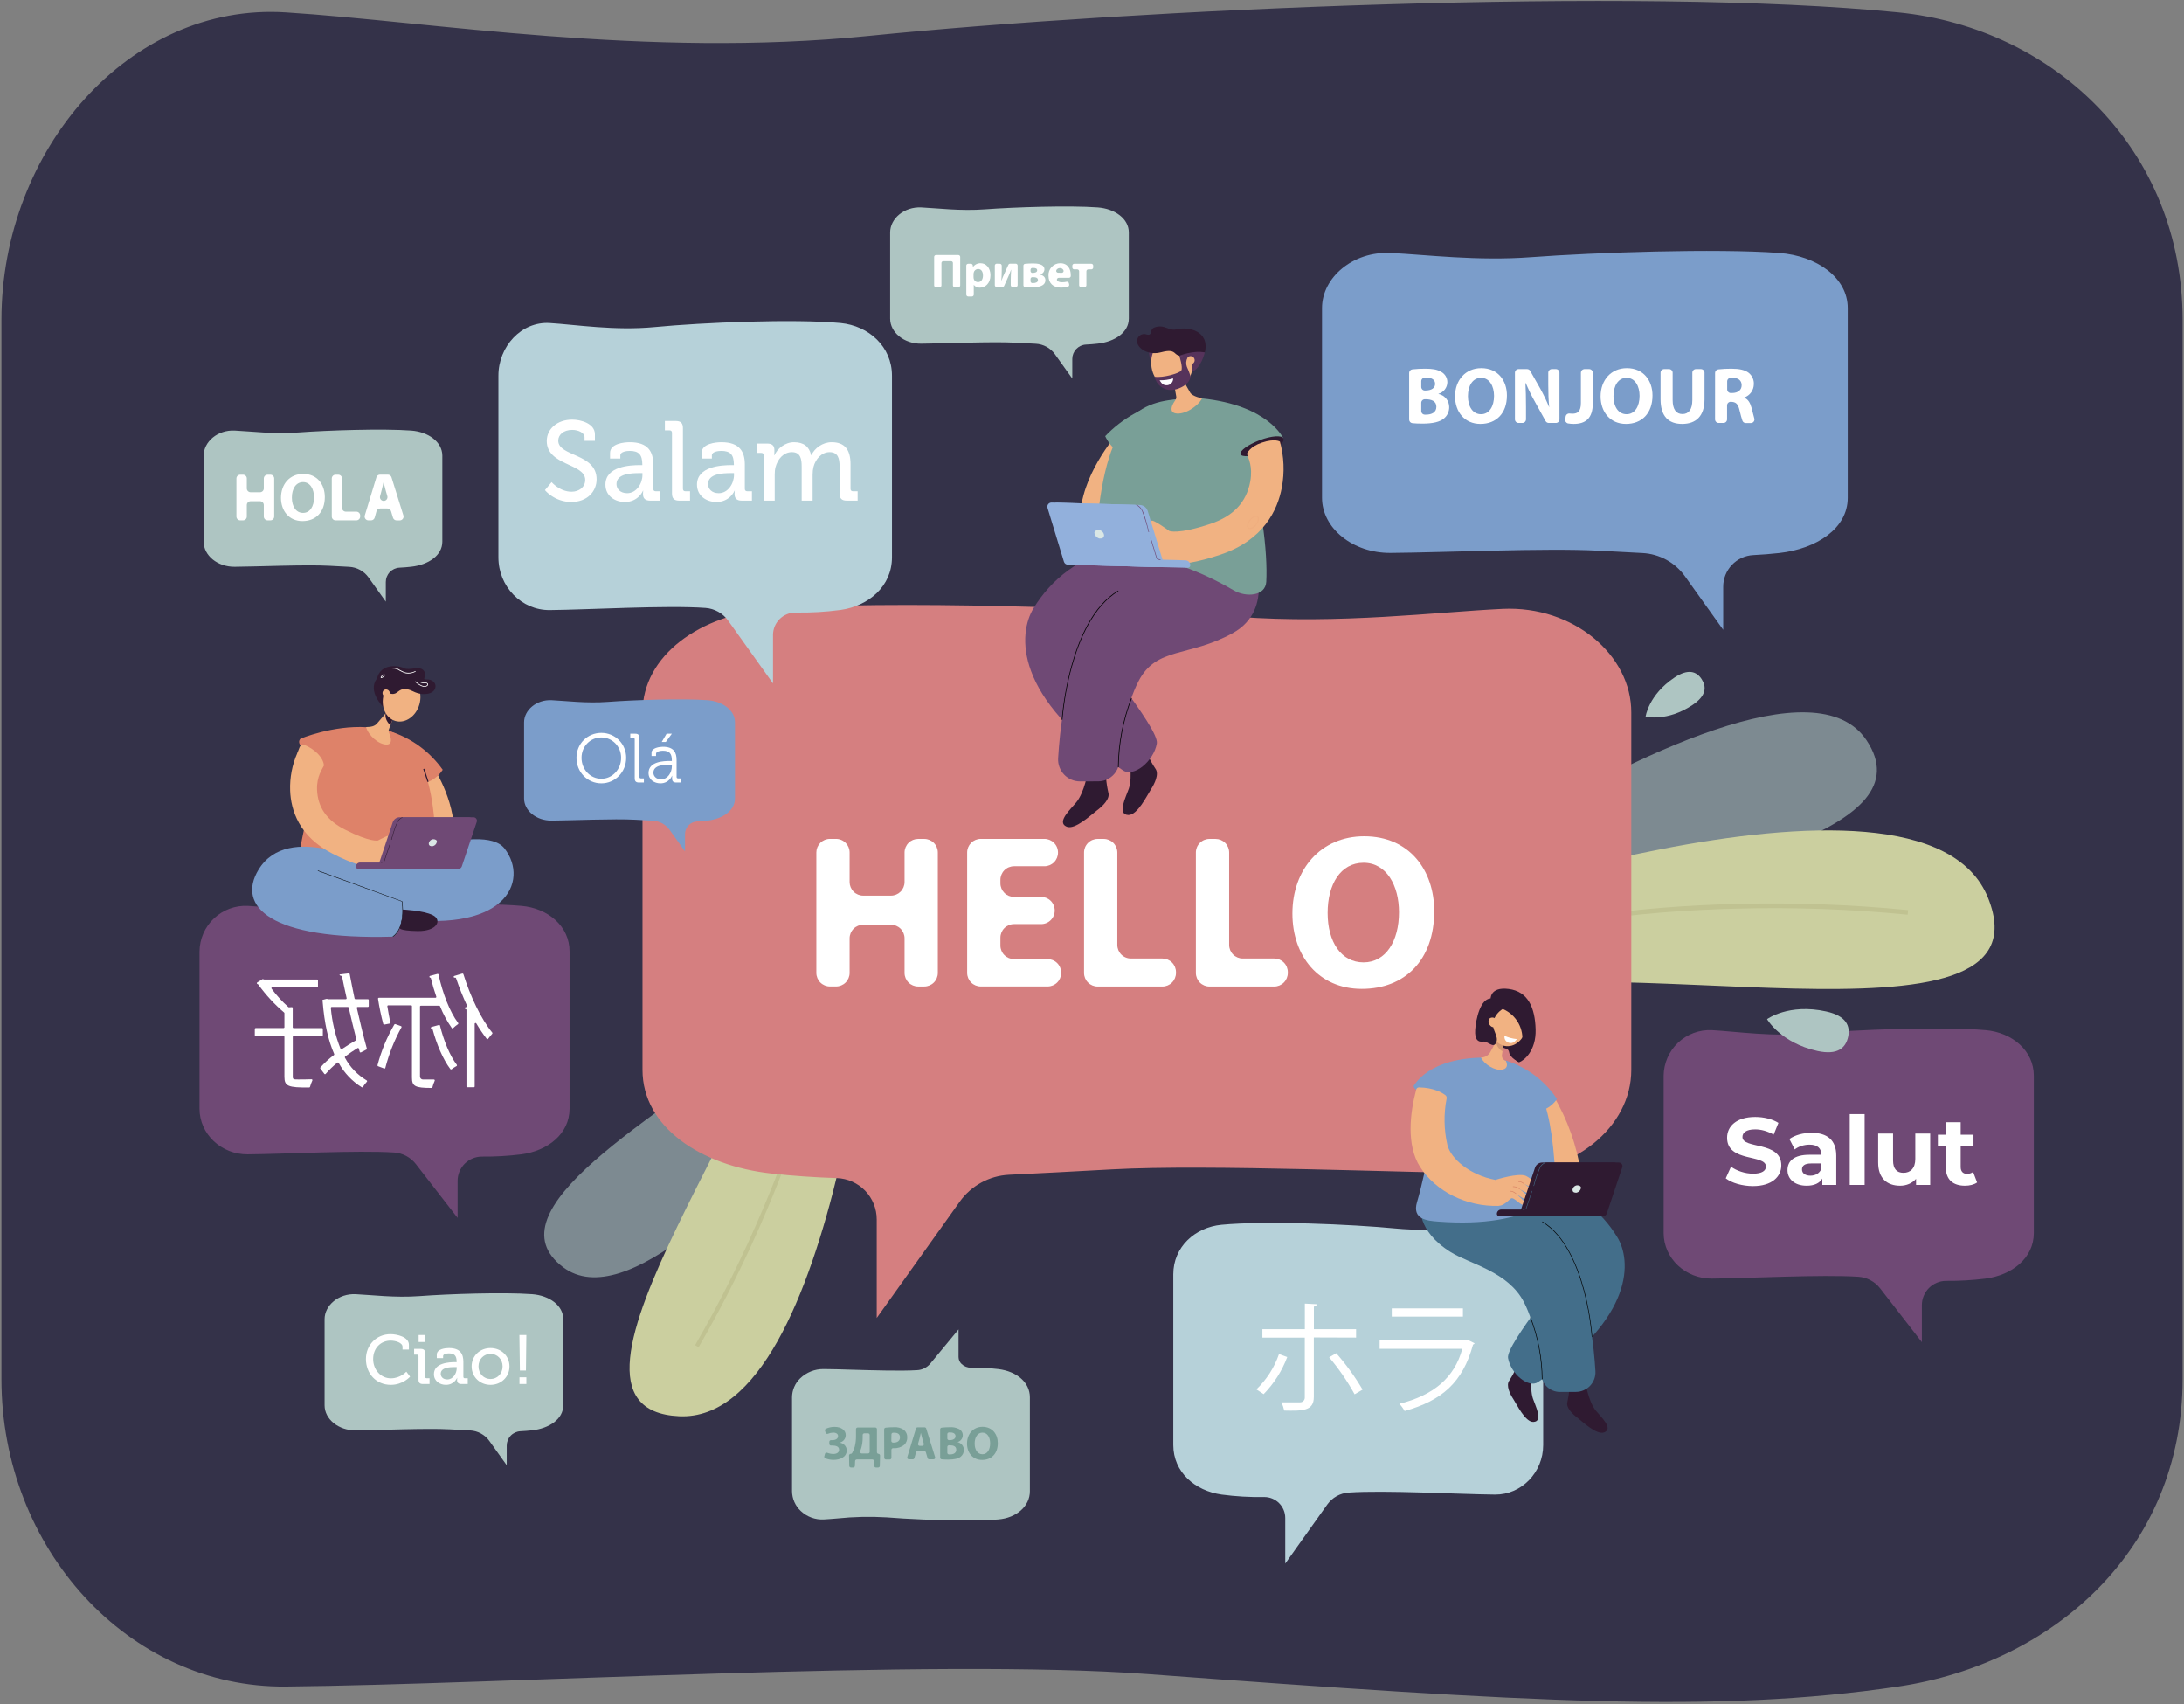 <svg width="755" height="589" viewBox="0 0 755 589" fill="none" xmlns="http://www.w3.org/2000/svg">
<rect x="0" y="0" width="755" height="589" fill="#808080" stroke="none"/>
<path d="M656.214 582.863C593.444 592.176 528.767 588.303 396.645 578.545C322.452 573.056 173.262 582.137 98.798 582.863C44.509 583.386 0.5 535.282 0.5 476.588V110.56C0.5 51.865 44.605 0.829 98.798 4.285C149.138 7.489 223.157 20.18 300.331 12.416C392.114 3.171 566.329 -4.689 656.224 4.285C710.3 9.677 754.512 51.865 754.512 110.56V476.588C754.512 535.282 709.991 574.867 656.214 582.863Z" fill="#343249"/>
<path d="M333.922 525.478C324.474 525.478 313.37 524.964 306.555 524.403C300.842 524.058 295.111 524.184 289.42 524.781C287.755 524.916 286.177 525.052 284.773 525.119C283.324 525.196 281.874 524.979 280.511 524.479C279.148 523.98 277.901 523.21 276.844 522.215C275.901 521.34 275.145 520.281 274.622 519.105C274.1 517.928 273.822 516.658 273.805 515.371V482.892C273.816 481.671 274.07 480.465 274.552 479.343C275.034 478.221 275.734 477.206 276.612 476.358C278.774 474.274 281.665 473.121 284.666 473.144H284.763C287.387 473.144 290.911 473.269 294.638 473.376C302.576 473.599 311.579 473.86 316.981 473.531C317.846 473.498 318.696 473.287 319.477 472.912C320.258 472.538 320.953 472.007 321.521 471.353L331.366 459.445V469C331.371 469.449 331.465 469.892 331.645 470.302C331.825 470.713 332.086 471.084 332.412 471.391C333.291 472.234 334.466 472.697 335.684 472.679C338.831 472.624 341.978 472.782 345.103 473.153C351.628 473.947 356.023 477.858 356.023 482.892V515.381C356.023 520.502 351.425 524.606 345.084 525.119C342.093 525.381 338.172 525.478 333.922 525.478Z" fill="#AEC5C2"/>
<path d="M615.044 87.413C593.378 85.806 551.393 87.22 529.273 88.875C510.676 90.269 492.834 87.994 480.704 87.413C467.645 86.794 457.016 95.942 457.016 106.465V172.033C457.016 182.556 467.664 191.181 480.704 191.084C498.652 190.959 534.607 189.332 552.487 190.31C558.063 190.62 563.136 190.891 567.802 191.123C570.705 191.273 573.537 192.079 576.086 193.479C578.634 194.878 580.832 196.837 582.517 199.207L595.702 217.658V202.779C595.698 199.974 596.772 197.275 598.701 195.239C600.631 193.203 603.269 191.986 606.07 191.84C609.168 191.685 612.12 191.452 615.063 191.123C628.026 189.69 638.752 182.594 638.752 172.071V106.465C638.733 95.942 628.074 88.382 615.044 87.413Z" fill="#7B9DCA"/>
<path d="M379.472 71.683C369.637 70.956 350.575 71.595 340.536 72.341C332.085 72.98 323.992 71.944 318.484 71.683C312.549 71.402 307.719 75.555 307.719 80.337V110.125C307.719 114.897 312.559 118.837 318.484 118.77C326.625 118.711 342.957 117.976 351.069 118.421L358.029 118.789C359.345 118.854 360.628 119.216 361.784 119.848C362.939 120.48 363.936 121.366 364.699 122.439L370.682 130.822V124.046C370.683 122.772 371.172 121.546 372.049 120.622C372.926 119.699 374.124 119.146 375.397 119.079C376.8 119.012 378.136 118.905 379.472 118.75C385.358 118.102 390.228 114.878 390.228 110.105V80.337C390.228 75.555 385.387 72.118 379.472 71.683Z" fill="#AEC5C2"/>
<path d="M142.121 148.8C132.285 148.074 113.224 148.713 103.176 149.458C94.734 150.097 86.631 149.061 81.123 148.8C75.247 148.509 70.406 152.672 70.406 157.445V187.232C70.406 192.005 75.247 195.945 81.162 195.877C89.313 195.819 105.634 195.083 113.757 195.529C116.283 195.674 118.597 195.79 120.707 195.896C122.023 195.964 123.307 196.327 124.464 196.959C125.62 197.591 126.619 198.475 127.387 199.546L133.37 207.93V201.153C133.37 199.881 133.858 198.657 134.733 197.733C135.608 196.809 136.804 196.256 138.075 196.187C139.478 196.119 140.824 196.013 142.16 195.858C148.046 195.209 152.915 191.985 152.915 187.213V157.445C152.876 152.672 148.036 149.235 142.121 148.8Z" fill="#AEC5C2"/>
<path d="M487.141 128.886C487.139 128.579 487.251 128.283 487.454 128.054C487.658 127.825 487.94 127.68 488.244 127.646C489.688 127.491 491.139 127.414 492.591 127.414C495.166 127.414 496.744 127.656 498.128 128.46C498.807 128.804 499.376 129.332 499.768 129.985C500.16 130.637 500.36 131.387 500.345 132.148C500.32 133.047 500.009 133.915 499.457 134.625C498.905 135.335 498.141 135.851 497.276 136.098V136.156C498.328 136.371 499.272 136.944 499.948 137.777C500.624 138.61 500.99 139.652 500.984 140.725C500.989 141.494 500.818 142.254 500.482 142.945C500.146 143.637 499.655 144.242 499.048 144.714C497.693 145.788 495.418 146.398 491.71 146.398C490.316 146.398 489.164 146.34 488.273 146.253C487.964 146.224 487.677 146.081 487.468 145.852C487.258 145.623 487.142 145.324 487.141 145.014V128.886ZM491.323 133.726C491.323 133.889 491.355 134.051 491.418 134.202C491.481 134.353 491.573 134.49 491.689 134.606C491.805 134.721 491.943 134.812 492.094 134.873C492.246 134.935 492.408 134.966 492.572 134.965H492.707C494.943 134.965 496.115 134.055 496.115 132.671C496.115 131.286 495.03 130.512 493.123 130.512H492.533C492.209 130.519 491.901 130.653 491.675 130.885C491.449 131.117 491.323 131.427 491.323 131.751V133.726ZM491.323 142.051C491.321 142.215 491.353 142.377 491.414 142.528C491.476 142.68 491.567 142.818 491.682 142.934C491.797 143.05 491.934 143.142 492.085 143.205C492.236 143.268 492.398 143.3 492.562 143.3H492.959C494.895 143.3 496.55 142.555 496.55 140.59C496.55 138.624 494.866 137.985 492.765 137.985H492.572C492.24 137.985 491.923 138.117 491.689 138.351C491.454 138.585 491.323 138.903 491.323 139.234V142.051Z" fill="white"/>
<path d="M520.938 136.681C520.938 142.828 517.26 146.507 511.78 146.507C506.301 146.507 503 142.334 503 136.991C503 131.395 506.601 127.223 512.081 127.223C517.812 127.223 520.938 131.511 520.938 136.681ZM507.463 136.903C507.463 140.592 509.176 143.157 512.003 143.157C514.83 143.157 516.485 140.447 516.485 136.826C516.485 133.447 514.907 130.572 512.003 130.572C509.099 130.572 507.463 133.312 507.463 136.903Z" fill="white"/>
<path d="M523.707 144.928V128.8C523.707 128.468 523.839 128.151 524.073 127.917C524.307 127.682 524.625 127.551 524.956 127.551H527.908C528.128 127.552 528.344 127.61 528.535 127.721C528.725 127.831 528.883 127.99 528.993 128.18L532.507 134.385C533.649 136.456 534.667 138.593 535.556 140.784C535.314 138.316 535.227 135.799 535.227 132.972V128.8C535.227 128.468 535.359 128.151 535.593 127.917C535.827 127.682 536.145 127.551 536.476 127.551H537.86C538.024 127.551 538.186 127.583 538.337 127.646C538.488 127.709 538.625 127.801 538.74 127.917C538.855 128.033 538.946 128.171 539.008 128.322C539.07 128.474 539.101 128.636 539.099 128.8V144.928C539.101 145.091 539.07 145.253 539.008 145.405C538.946 145.556 538.855 145.694 538.74 145.81C538.625 145.926 538.488 146.018 538.337 146.081C538.186 146.144 538.024 146.176 537.86 146.176H535.411C535.188 146.177 534.969 146.118 534.777 146.006C534.585 145.894 534.426 145.732 534.317 145.538L530.687 138.984C529.482 136.851 528.402 134.65 527.453 132.391H527.337C527.473 134.879 527.531 137.512 527.531 140.562V144.928C527.531 145.259 527.399 145.577 527.165 145.811C526.931 146.045 526.613 146.176 526.282 146.176H524.907C524.585 146.164 524.279 146.027 524.056 145.794C523.832 145.561 523.707 145.251 523.707 144.928Z" fill="white"/>
<path d="M547.664 127.551H549.378C549.709 127.551 550.027 127.682 550.261 127.917C550.495 128.151 550.626 128.468 550.626 128.8V139.342C550.626 144.657 548.071 146.506 544.005 146.506C543.356 146.502 542.709 146.447 542.069 146.341C541.759 146.278 541.486 146.097 541.306 145.838C541.125 145.578 541.052 145.259 541.101 144.947L541.236 143.979C541.258 143.817 541.311 143.66 541.393 143.518C541.476 143.377 541.585 143.253 541.716 143.154C541.846 143.055 541.995 142.982 542.154 142.941C542.312 142.9 542.478 142.891 542.64 142.914C542.961 142.955 543.284 142.975 543.608 142.972C545.38 142.972 546.512 142.169 546.512 139.293V128.8C546.511 128.484 546.629 128.181 546.843 127.949C547.057 127.717 547.35 127.575 547.664 127.551Z" fill="white"/>
<path d="M571.259 136.681C571.259 142.828 567.57 146.507 562.091 146.507C556.612 146.507 553.32 142.334 553.32 136.991C553.32 131.395 556.921 127.223 562.401 127.223C568.132 127.223 571.259 131.511 571.259 136.681ZM557.773 136.903C557.773 140.592 559.497 143.157 562.314 143.157C565.131 143.157 566.796 140.447 566.796 136.826C566.796 133.447 565.218 130.572 562.314 130.572C559.409 130.572 557.773 133.312 557.773 136.903Z" fill="white"/>
<path d="M576.98 127.551C577.311 127.551 577.629 127.682 577.863 127.917C578.097 128.151 578.229 128.468 578.229 128.8V138.258C578.229 141.501 579.478 143.098 581.608 143.098C583.737 143.098 585.034 141.549 585.034 138.258V128.8C585.034 128.468 585.166 128.151 585.4 127.917C585.634 127.682 585.952 127.551 586.283 127.551H587.997C588.328 127.551 588.646 127.682 588.88 127.917C589.114 128.151 589.246 128.468 589.246 128.8V138.016C589.246 143.766 586.341 146.506 581.501 146.506C576.796 146.506 574.047 143.882 574.047 137.958V128.8C574.047 128.468 574.178 128.151 574.413 127.917C574.647 127.682 574.964 127.551 575.296 127.551H576.98Z" fill="white"/>
<path d="M592.896 128.886C592.897 128.58 593.009 128.285 593.213 128.057C593.416 127.828 593.696 127.682 594 127.647C595.501 127.485 597.011 127.407 598.521 127.415C601.29 127.415 603.226 127.831 604.552 128.876C605.131 129.348 605.591 129.95 605.894 130.633C606.197 131.316 606.334 132.061 606.294 132.807C606.277 133.813 605.952 134.79 605.364 135.607C604.776 136.423 603.952 137.041 603.003 137.376V137.463C604.3 137.986 605.026 139.206 605.491 140.919C605.839 142.187 606.178 143.572 606.459 144.637C606.51 144.821 606.517 145.015 606.481 145.202C606.444 145.39 606.365 145.567 606.248 145.719C606.132 145.871 605.982 145.994 605.811 146.078C605.639 146.162 605.45 146.206 605.259 146.205H603.506C603.247 146.206 602.995 146.125 602.784 145.974C602.574 145.822 602.417 145.609 602.335 145.363C602.074 144.588 601.745 143.426 601.367 141.858C600.844 139.506 600.041 138.896 598.298 138.867C597.97 138.864 597.655 138.991 597.419 139.219C597.184 139.447 597.047 139.759 597.04 140.087V144.927C597.04 145.258 596.908 145.576 596.674 145.81C596.44 146.044 596.122 146.176 595.791 146.176H594.136C593.804 146.176 593.487 146.044 593.252 145.81C593.018 145.576 592.887 145.258 592.887 144.927L592.896 128.886ZM597.078 134.578C597.078 134.909 597.21 135.227 597.444 135.461C597.678 135.696 597.996 135.827 598.327 135.827H598.744C600.844 135.827 602.083 134.772 602.083 133.136C602.083 131.5 600.922 130.57 598.986 130.57H598.279C597.957 130.581 597.652 130.716 597.428 130.947C597.203 131.178 597.078 131.488 597.078 131.81V134.578Z" fill="white"/>
<path d="M516.891 423.277C508.343 423.79 495.787 425.833 482.689 424.584C467.113 423.093 437.538 421.825 422.281 423.277C413.114 424.149 405.602 430.944 405.602 440.402V499.387C405.602 508.845 413.153 515.225 422.281 516.512C427.155 517.168 432.07 517.452 436.986 517.364C437.944 517.355 438.893 517.536 439.78 517.896C440.667 518.256 441.474 518.787 442.154 519.461C442.834 520.134 443.375 520.935 443.744 521.818C444.113 522.701 444.304 523.648 444.305 524.605V540.366L458.826 519.968C459.68 518.774 460.788 517.783 462.07 517.067C463.352 516.35 464.777 515.926 466.242 515.825C478.827 514.944 504.151 516.406 516.794 516.522C526.01 516.609 533.474 508.855 533.474 499.397V440.402C533.571 430.944 526.088 422.764 516.891 423.277Z" fill="#B6D1D9"/>
<path d="M85.322 165.379V168.806C85.322 169.155 85.461 169.49 85.708 169.737C85.954 169.984 86.289 170.123 86.639 170.123H89.882C90.231 170.123 90.566 169.984 90.813 169.737C91.059 169.49 91.198 169.155 91.198 168.806V165.379C91.198 165.032 91.336 164.698 91.58 164.452C91.825 164.205 92.158 164.065 92.505 164.063H93.473C93.822 164.063 94.157 164.201 94.404 164.448C94.651 164.695 94.79 165.03 94.79 165.379V178.516C94.79 178.689 94.756 178.86 94.689 179.02C94.623 179.179 94.526 179.325 94.404 179.447C94.282 179.569 94.137 179.666 93.977 179.732C93.817 179.798 93.646 179.832 93.473 179.832H92.505C92.158 179.83 91.825 179.69 91.58 179.443C91.336 179.197 91.198 178.863 91.198 178.516V174.547C91.198 174.198 91.059 173.863 90.813 173.616C90.566 173.369 90.231 173.23 89.882 173.23H86.639C86.289 173.23 85.954 173.369 85.708 173.616C85.461 173.863 85.322 174.198 85.322 174.547V178.516C85.323 178.688 85.29 178.859 85.225 179.019C85.16 179.179 85.064 179.324 84.943 179.446C84.821 179.569 84.677 179.666 84.517 179.732C84.358 179.798 84.188 179.832 84.015 179.832H83.047C82.874 179.832 82.703 179.798 82.543 179.732C82.383 179.666 82.238 179.569 82.116 179.447C81.994 179.325 81.897 179.179 81.831 179.02C81.764 178.86 81.731 178.689 81.731 178.516V165.379C81.731 165.206 81.764 165.035 81.831 164.875C81.897 164.716 81.994 164.57 82.116 164.448C82.238 164.326 82.383 164.229 82.543 164.163C82.703 164.097 82.874 164.063 83.047 164.063H84.015C84.188 164.062 84.358 164.097 84.517 164.163C84.677 164.229 84.821 164.326 84.943 164.449C85.064 164.571 85.16 164.716 85.225 164.876C85.29 165.036 85.323 165.207 85.322 165.379Z" fill="white"/>
<path d="M112.293 171.791C112.293 176.98 109.176 180.087 104.548 180.087C99.921 180.087 97.133 176.554 97.133 172.043C97.133 167.319 100.173 163.785 104.81 163.785C109.65 163.785 112.293 167.415 112.293 171.791ZM100.899 171.975C100.899 175.083 102.351 177.261 104.771 177.261C107.191 177.261 108.566 174.966 108.566 171.907C108.566 169.051 107.23 166.622 104.771 166.622C102.312 166.622 100.899 168.906 100.899 171.975Z" fill="white"/>
<path d="M115.964 164.062H116.932C117.281 164.062 117.616 164.201 117.863 164.448C118.109 164.695 118.248 165.03 118.248 165.379V175.524C118.248 175.871 118.386 176.204 118.631 176.449C118.876 176.694 119.208 176.831 119.555 176.831H123.205C123.552 176.834 123.885 176.974 124.129 177.22C124.374 177.467 124.512 177.8 124.512 178.148V178.516C124.512 178.863 124.374 179.197 124.129 179.443C123.885 179.69 123.552 179.83 123.205 179.832H116.002C115.83 179.832 115.659 179.798 115.5 179.732C115.341 179.666 115.196 179.569 115.075 179.446C114.953 179.324 114.857 179.179 114.792 179.019C114.727 178.859 114.694 178.688 114.695 178.516V165.379C114.693 165.037 114.824 164.708 115.061 164.462C115.298 164.216 115.622 164.073 115.964 164.062Z" fill="white"/>
<path d="M130.127 176.75L129.537 178.87C129.461 179.148 129.295 179.393 129.066 179.568C128.837 179.743 128.557 179.838 128.269 179.838H127.368C127.164 179.838 126.962 179.789 126.779 179.697C126.596 179.605 126.437 179.471 126.314 179.307C126.192 179.142 126.11 178.951 126.075 178.749C126.039 178.548 126.051 178.34 126.11 178.144L130.108 165.007C130.183 164.73 130.346 164.485 130.574 164.31C130.801 164.135 131.08 164.04 131.367 164.039H134.106C134.391 164.044 134.667 164.14 134.892 164.315C135.117 164.489 135.28 164.732 135.355 165.007L139.45 178.144C139.511 178.341 139.524 178.549 139.49 178.752C139.455 178.955 139.373 179.148 139.251 179.313C139.128 179.479 138.969 179.614 138.785 179.707C138.601 179.799 138.398 179.848 138.192 179.848H137.098C136.811 179.845 136.533 179.749 136.306 179.575C136.079 179.4 135.915 179.156 135.839 178.88L135.191 176.701C135.115 176.425 134.951 176.181 134.724 176.006C134.496 175.832 134.219 175.736 133.932 175.733H131.396C131.1 175.733 130.813 175.834 130.583 176.018C130.352 176.203 130.191 176.461 130.127 176.75ZM132.635 173.12C132.839 173.121 133.041 173.074 133.224 172.983C133.407 172.892 133.567 172.759 133.689 172.595C133.811 172.431 133.894 172.241 133.929 172.039C133.965 171.838 133.952 171.631 133.893 171.435L133.409 169.78C133.128 168.812 132.848 167.669 132.615 166.74H132.567C132.335 167.708 132.102 168.87 131.841 169.78L131.396 171.455C131.338 171.649 131.327 171.855 131.363 172.054C131.4 172.254 131.482 172.443 131.605 172.605C131.727 172.767 131.886 172.898 132.068 172.987C132.25 173.076 132.451 173.122 132.654 173.12H132.635Z" fill="white"/>
<path d="M180.262 313.069C165.005 311.733 135.431 312.904 119.855 314.269C106.757 315.421 94.191 313.543 85.653 313.069C83.51 312.967 81.369 313.299 79.358 314.045C77.347 314.792 75.507 315.936 73.95 317.411C72.392 318.885 71.148 320.659 70.293 322.627C69.438 324.594 68.989 326.713 68.973 328.858V383.167C68.973 391.88 76.436 399.014 85.653 398.937C98.296 398.831 123.611 397.485 136.205 398.298C137.677 398.394 139.112 398.801 140.415 399.491C141.719 400.182 142.861 401.141 143.766 402.306L158.19 420.903V408.124C158.189 407.022 158.405 405.93 158.825 404.911C159.246 403.893 159.863 402.967 160.642 402.186C161.42 401.406 162.345 400.787 163.363 400.364C164.38 399.941 165.472 399.722 166.574 399.721C171.133 399.764 175.69 399.502 180.214 398.937C189.333 397.746 196.894 391.87 196.894 383.167V328.858C196.942 320.146 189.478 313.863 180.262 313.069Z" fill="#6F4975"/>
<path d="M686.403 356.014C671.146 354.678 641.571 355.85 625.995 357.215C612.897 358.367 600.341 356.489 591.793 356.014C589.652 355.913 587.513 356.244 585.503 356.989C583.493 357.734 581.655 358.877 580.097 360.349C578.54 361.822 577.295 363.594 576.439 365.559C575.583 367.523 575.132 369.641 575.113 371.784V426.112C575.113 434.825 582.577 441.96 591.793 441.882C604.436 441.776 629.751 440.43 642.346 441.243H642.394C643.866 441.339 645.301 441.746 646.604 442.437C647.908 443.128 649.05 444.087 649.955 445.251L664.379 463.848V451.069C664.379 448.844 665.262 446.71 666.834 445.134C668.405 443.559 670.538 442.672 672.763 442.666C677.322 442.709 681.879 442.447 686.403 441.882C695.532 440.692 703.083 434.815 703.083 426.112V371.784C703.083 363.072 695.571 356.808 686.403 356.014Z" fill="#6F4975"/>
<path d="M130.505 368.123C131.798 363.197 133.752 358.469 136.313 354.067C136.35 354.005 136.406 353.958 136.473 353.933C136.54 353.909 136.614 353.908 136.681 353.931L138.617 354.618C138.659 354.634 138.696 354.658 138.727 354.689C138.759 354.72 138.783 354.758 138.798 354.799C138.814 354.84 138.821 354.884 138.818 354.928C138.815 354.972 138.803 355.015 138.782 355.054C136.336 359.468 134.463 364.175 133.206 369.062C133.196 369.104 133.178 369.143 133.152 369.176C133.126 369.21 133.093 369.238 133.056 369.258C133.018 369.278 132.977 369.29 132.934 369.293C132.892 369.296 132.849 369.29 132.809 369.275L130.66 368.472C130.596 368.442 130.546 368.39 130.517 368.326C130.489 368.262 130.484 368.19 130.505 368.123ZM132.49 353.883C131.73 351.013 131.126 348.105 130.679 345.17C130.674 345.128 130.677 345.084 130.69 345.043C130.703 345.002 130.724 344.964 130.752 344.932C130.781 344.9 130.816 344.875 130.855 344.857C130.894 344.84 130.936 344.831 130.979 344.831H132.141H150.534C150.583 344.832 150.63 344.822 150.674 344.8C150.717 344.779 150.754 344.747 150.783 344.708C150.811 344.669 150.83 344.624 150.837 344.576C150.845 344.529 150.84 344.48 150.825 344.434C150.103 342.356 149.486 340.243 148.976 338.103C148.961 338.04 148.927 337.984 148.879 337.942C148.83 337.9 148.769 337.875 148.705 337.871C148.636 337.861 148.572 337.829 148.523 337.779C148.475 337.728 148.445 337.663 148.438 337.594C148.431 337.524 148.448 337.455 148.486 337.396C148.524 337.337 148.581 337.293 148.647 337.271L151.231 336.583C151.271 336.573 151.312 336.571 151.352 336.578C151.392 336.584 151.431 336.599 151.465 336.62C151.5 336.642 151.529 336.671 151.552 336.704C151.575 336.738 151.591 336.776 151.599 336.816C153.022 343.234 155.423 349.623 158.376 353.534C158.401 353.567 158.419 353.605 158.429 353.646C158.439 353.686 158.44 353.728 158.433 353.769C158.426 353.81 158.41 353.849 158.387 353.884C158.364 353.918 158.333 353.948 158.298 353.97C157.714 354.37 157.164 354.817 156.653 355.306C156.624 355.337 156.588 355.362 156.549 355.379C156.51 355.396 156.468 355.405 156.425 355.405C156.382 355.405 156.34 355.396 156.301 355.379C156.262 355.362 156.227 355.337 156.198 355.306C154.545 352.95 153.174 350.409 152.112 347.735C152.087 347.682 152.048 347.636 151.998 347.604C151.949 347.571 151.891 347.553 151.832 347.552H145.491C145.411 347.552 145.335 347.583 145.279 347.639C145.222 347.696 145.191 347.772 145.191 347.852V372.053C145.191 372.326 145.299 372.587 145.491 372.779C145.684 372.971 145.945 373.08 146.217 373.08H147.611C148.288 373.08 149.111 373.08 149.992 373.08C150.044 373.08 150.094 373.093 150.139 373.118C150.184 373.143 150.223 373.178 150.25 373.222C150.278 373.265 150.295 373.314 150.299 373.366C150.303 373.417 150.294 373.468 150.273 373.515C149.943 374.238 149.681 374.99 149.489 375.761C149.473 375.829 149.435 375.888 149.38 375.931C149.326 375.973 149.258 375.995 149.189 375.993C143.458 375.993 142.412 375.403 142.412 372.383V347.735C142.412 347.656 142.381 347.58 142.324 347.523C142.268 347.467 142.192 347.435 142.112 347.435H134.203C134.159 347.435 134.116 347.444 134.076 347.462C134.036 347.48 134 347.506 133.972 347.54C133.943 347.573 133.922 347.612 133.91 347.654C133.898 347.696 133.896 347.741 133.903 347.784C134.242 349.826 134.619 351.898 134.929 353.379C134.943 353.459 134.926 353.541 134.881 353.608C134.836 353.675 134.766 353.721 134.687 353.738L132.838 354.096C132.764 354.109 132.688 354.094 132.624 354.055C132.56 354.016 132.512 353.954 132.49 353.883ZM152.103 354.444C153.39 359.633 155.481 364.812 157.911 367.997C157.937 368.032 157.956 368.071 157.965 368.114C157.974 368.156 157.974 368.2 157.965 368.242C157.956 368.284 157.938 368.324 157.912 368.359C157.886 368.393 157.852 368.422 157.814 368.443C157.222 368.767 156.652 369.133 156.111 369.536C156.046 369.584 155.965 369.604 155.886 369.593C155.806 369.582 155.734 369.541 155.685 369.478C153.129 366.109 150.893 360.766 149.557 355.741C149.543 355.683 149.511 355.63 149.466 355.59C149.421 355.55 149.365 355.525 149.305 355.519H149.15C149.087 355.499 149.033 355.46 148.994 355.406C148.955 355.353 148.934 355.289 148.934 355.223C148.934 355.158 148.955 355.094 148.994 355.041C149.033 354.987 149.087 354.948 149.15 354.928L151.725 354.231C151.764 354.218 151.805 354.213 151.846 354.217C151.887 354.221 151.926 354.233 151.962 354.253C151.997 354.273 152.028 354.301 152.053 354.334C152.077 354.367 152.094 354.404 152.103 354.444ZM163.797 375.742H161.551C161.471 375.742 161.395 375.71 161.339 375.654C161.283 375.598 161.251 375.521 161.251 375.442V349.013C161.25 348.942 161.224 348.873 161.179 348.818C161.133 348.764 161.069 348.727 160.999 348.713H160.893C160.829 348.696 160.772 348.659 160.731 348.606C160.69 348.554 160.668 348.489 160.668 348.423C160.668 348.356 160.69 348.292 160.731 348.239C160.772 348.187 160.829 348.149 160.893 348.132L161.28 348.026C161.321 348.013 161.359 347.992 161.392 347.963C161.425 347.935 161.451 347.9 161.469 347.861C161.487 347.821 161.497 347.779 161.498 347.736C161.499 347.692 161.49 347.649 161.474 347.61C160.028 344.504 158.755 341.32 157.659 338.074C157.64 338.013 157.601 337.96 157.549 337.923C157.496 337.886 157.433 337.868 157.369 337.871C157.263 337.886 157.155 337.886 157.05 337.871C156.985 337.854 156.928 337.816 156.888 337.764C156.847 337.711 156.825 337.647 156.825 337.58C156.825 337.514 156.847 337.449 156.888 337.397C156.928 337.344 156.985 337.307 157.05 337.29L159.809 336.457C159.884 336.436 159.966 336.443 160.036 336.479C160.106 336.515 160.16 336.577 160.186 336.651C162.577 344.318 166.285 352.14 170.167 356.864C170.217 356.917 170.244 356.986 170.244 357.058C170.244 357.13 170.217 357.199 170.167 357.252C169.722 357.755 169.131 358.481 168.744 359.023C168.716 359.061 168.68 359.092 168.637 359.113C168.595 359.135 168.549 359.146 168.502 359.146C168.455 359.146 168.408 359.135 168.366 359.113C168.324 359.092 168.288 359.061 168.26 359.023C166.946 357.324 165.743 355.542 164.659 353.689C164.626 353.631 164.574 353.585 164.512 353.559C164.451 353.534 164.382 353.529 164.317 353.547C164.253 353.565 164.196 353.604 164.156 353.658C164.116 353.711 164.095 353.777 164.097 353.844V375.529C164.083 375.598 164.046 375.66 163.991 375.704C163.936 375.749 163.867 375.772 163.797 375.771V375.742Z" fill="white"/>
<path d="M98.324 354.999V350.159C98.324 350.115 98.314 350.071 98.296 350.031C98.278 349.991 98.251 349.955 98.218 349.926C94.861 347.07 91.861 343.82 89.282 340.246C89.246 340.194 89.195 340.154 89.137 340.129L88.944 340.052C88.895 340.027 88.854 339.988 88.826 339.941C88.797 339.894 88.782 339.841 88.782 339.786C88.782 339.731 88.797 339.677 88.826 339.63C88.854 339.583 88.895 339.545 88.944 339.519L90.725 338.406C90.805 338.373 90.896 338.373 90.977 338.406L91.344 338.522H109.612C109.694 338.522 109.773 338.555 109.831 338.613C109.889 338.671 109.922 338.75 109.922 338.832V340.904C109.922 340.944 109.914 340.984 109.898 341.021C109.882 341.058 109.859 341.092 109.83 341.12C109.802 341.148 109.767 341.169 109.73 341.184C109.692 341.198 109.652 341.205 109.612 341.204H94.123C94.066 341.203 94.011 341.218 93.962 341.247C93.914 341.277 93.875 341.319 93.85 341.37C93.824 341.42 93.814 341.477 93.819 341.533C93.825 341.59 93.846 341.643 93.881 341.688C95.595 344.001 97.541 346.132 99.689 348.048C99.718 348.075 99.751 348.095 99.788 348.109C99.824 348.122 99.863 348.128 99.902 348.126L100.87 348.068C100.911 348.065 100.952 348.071 100.991 348.085C101.03 348.098 101.065 348.12 101.095 348.148C101.125 348.176 101.149 348.21 101.165 348.248C101.181 348.286 101.19 348.327 101.19 348.368V354.999C101.19 355.081 101.222 355.16 101.28 355.218C101.339 355.276 101.417 355.309 101.5 355.309H111.296C111.337 355.307 111.377 355.314 111.414 355.329C111.452 355.343 111.486 355.365 111.515 355.393C111.544 355.421 111.567 355.455 111.582 355.492C111.598 355.529 111.606 355.569 111.606 355.609V357.768C111.606 357.808 111.598 357.848 111.582 357.885C111.567 357.922 111.544 357.955 111.515 357.983C111.486 358.011 111.452 358.033 111.414 358.048C111.377 358.062 111.337 358.069 111.296 358.068H101.519C101.479 358.066 101.439 358.073 101.401 358.088C101.364 358.102 101.329 358.124 101.3 358.152C101.271 358.18 101.249 358.214 101.233 358.251C101.217 358.288 101.209 358.328 101.209 358.368V372.173C101.209 373.063 101.635 373.063 103.077 373.063C104.171 373.063 105.846 373.063 107.686 372.995C107.737 372.992 107.789 373.003 107.836 373.025C107.882 373.048 107.922 373.083 107.952 373.126C107.981 373.169 107.999 373.219 108.003 373.27C108.007 373.322 107.998 373.374 107.976 373.421C107.648 374.127 107.38 374.859 107.172 375.609C107.155 375.673 107.118 375.73 107.065 375.77C107.013 375.81 106.948 375.832 106.882 375.832C99.573 375.9 98.324 375.367 98.324 372.134V358.358C98.324 358.318 98.316 358.278 98.3 358.241C98.285 358.204 98.262 358.17 98.233 358.142C98.204 358.114 98.17 358.093 98.132 358.078C98.095 358.064 98.055 358.057 98.014 358.058H88.382C88.303 358.058 88.226 358.026 88.17 357.97C88.114 357.914 88.082 357.838 88.082 357.758V355.599C88.082 355.52 88.114 355.443 88.17 355.387C88.226 355.331 88.303 355.299 88.382 355.299H98.014C98.095 355.299 98.172 355.268 98.23 355.212C98.288 355.156 98.322 355.079 98.324 354.999ZM113.397 345.318H119.525C119.57 345.318 119.615 345.307 119.656 345.287C119.696 345.268 119.732 345.239 119.761 345.204C119.789 345.169 119.81 345.128 119.821 345.084C119.832 345.041 119.834 344.995 119.825 344.95C119.235 342.317 118.692 339.771 118.247 337.506C118.238 337.445 118.209 337.389 118.166 337.345C118.122 337.302 118.066 337.273 118.005 337.264C117.589 337.206 117.395 337.041 117.357 336.78L120.561 336.393C120.636 336.384 120.712 336.404 120.773 336.449C120.834 336.494 120.876 336.56 120.89 336.635C121.384 339.21 121.936 342.085 122.574 345.076C122.588 345.145 122.626 345.208 122.681 345.252C122.735 345.296 122.804 345.32 122.875 345.318H127.163C127.245 345.318 127.324 345.351 127.382 345.409C127.44 345.467 127.473 345.546 127.473 345.628V347.69C127.473 347.772 127.44 347.851 127.382 347.909C127.324 347.967 127.245 348 127.163 348H123.649C123.604 348 123.56 348.01 123.519 348.03C123.479 348.05 123.443 348.079 123.415 348.114C123.388 348.149 123.368 348.19 123.358 348.234C123.348 348.278 123.348 348.324 123.359 348.368C124.54 353.605 125.788 358.736 126.815 362.385C126.835 362.452 126.831 362.525 126.802 362.589C126.774 362.653 126.723 362.704 126.66 362.734L124.791 363.702C124.752 363.724 124.707 363.737 124.662 363.739C124.616 363.742 124.571 363.734 124.529 363.716C124.487 363.698 124.449 363.671 124.419 363.637C124.389 363.603 124.368 363.562 124.356 363.518L124.056 362.405C124.043 362.359 124.02 362.317 123.988 362.282C123.957 362.246 123.917 362.219 123.873 362.201C123.829 362.183 123.782 362.176 123.735 362.179C123.687 362.183 123.642 362.197 123.601 362.221C122.178 363.102 120.696 364.079 119.322 365.125C119.262 365.17 119.22 365.234 119.204 365.307C119.188 365.38 119.199 365.456 119.235 365.522C120.976 368.778 123.573 371.496 126.747 373.383C126.788 373.403 126.824 373.433 126.851 373.47C126.879 373.507 126.897 373.55 126.904 373.595C126.912 373.641 126.909 373.687 126.895 373.731C126.881 373.775 126.857 373.815 126.824 373.847C126.316 374.402 125.86 375.001 125.459 375.638C125.439 375.673 125.413 375.703 125.381 375.728C125.349 375.752 125.312 375.769 125.274 375.779C125.235 375.789 125.194 375.791 125.155 375.785C125.115 375.779 125.077 375.766 125.043 375.745C121.71 373.674 118.966 370.781 117.076 367.342C117.052 367.304 117.021 367.271 116.985 367.246C116.948 367.221 116.906 367.204 116.863 367.196C116.819 367.187 116.774 367.188 116.731 367.199C116.687 367.209 116.647 367.228 116.611 367.255C115.159 368.423 113.814 369.719 112.594 371.127C112.567 371.165 112.531 371.196 112.49 371.217C112.449 371.239 112.403 371.25 112.356 371.25C112.31 371.25 112.264 371.239 112.223 371.217C112.182 371.196 112.146 371.165 112.119 371.127L110.754 369.297C110.713 369.243 110.69 369.177 110.69 369.109C110.69 369.04 110.713 368.974 110.754 368.92C112.164 367.329 113.734 365.889 115.44 364.622C115.492 364.58 115.529 364.522 115.545 364.457C115.561 364.393 115.554 364.324 115.527 364.263C113.465 359.588 112.139 353.615 111.548 346.257C111.558 346.226 111.558 346.192 111.548 346.16L111.451 345.938C111.435 345.897 111.427 345.854 111.428 345.81C111.43 345.766 111.44 345.723 111.459 345.684C111.479 345.645 111.506 345.61 111.54 345.582C111.573 345.554 111.612 345.533 111.655 345.522L112.855 345.202H113.01L113.407 345.299L113.397 345.318ZM114.365 348.339C114.796 353.177 115.924 357.928 117.715 362.443C117.732 362.485 117.757 362.522 117.79 362.552C117.823 362.582 117.863 362.604 117.905 362.617C117.948 362.63 117.993 362.633 118.037 362.627C118.081 362.62 118.123 362.604 118.16 362.579C119.786 361.504 121.432 360.44 123.049 359.539C123.108 359.508 123.156 359.458 123.182 359.396C123.209 359.334 123.213 359.265 123.194 359.2C122.342 355.841 121.403 352.027 120.542 348.232C120.528 348.166 120.491 348.106 120.438 348.063C120.385 348.021 120.319 347.998 120.251 348H114.665C114.625 348.002 114.585 348.013 114.548 348.031C114.511 348.049 114.479 348.073 114.452 348.104C114.425 348.135 114.404 348.17 114.391 348.209C114.378 348.247 114.372 348.288 114.375 348.329L114.365 348.339Z" fill="white"/>
<path opacity="0.6" d="M518.341 288.891C564.885 260.953 628.013 230.061 645.245 255.822C666.01 286.848 592.485 299.84 535.069 317.778C514.468 324.274 488.688 306.704 518.341 288.891Z" fill="#AEC5C2"/>
<path opacity="0.6" d="M289.033 374.538C258.964 410.735 216.156 454.095 194.675 437.957C168.798 418.518 225.237 386.823 267.067 355.671C282.072 344.48 308.201 351.469 289.033 374.538Z" fill="#AEC5C2"/>
<path d="M477.82 320.011C477.82 320.011 664.155 252.633 687.273 310.33C710.39 368.027 548.722 324.299 495.323 345.858L477.82 320.011Z" fill="#CBCF9F"/>
<path d="M487.475 334.544C524.078 318.987 568.89 314.805 600.033 314.03C619.867 313.487 639.715 314.182 659.463 316.112L659.647 314.534C639.826 312.585 619.903 311.874 599.994 312.404C568.716 313.179 523.691 317.39 486.855 333.043L487.475 334.544Z" fill="#C0C291"/>
<path d="M303.762 316.965C303.762 316.965 289.773 491.944 234.797 489.446C179.82 486.949 274.333 372.581 276.53 321.621L303.762 316.965Z" fill="#CBCF9F"/>
<path d="M288.501 319.43C287.62 354.658 274.571 392.326 263.767 417.728C256.934 433.922 249.097 449.675 240.301 464.892L241.501 465.618C250.339 450.348 258.209 434.537 265.064 418.28C275.906 392.761 289.024 354.91 289.905 319.468L288.501 319.43Z" fill="#C0C291"/>
<path d="M578.807 234.194C583.648 230.951 586.552 232.093 588.246 234.707C589.94 237.32 589.969 240.389 585.119 243.632C576.3 249.538 568.875 247.679 568.875 247.679C568.875 247.679 569.853 240.196 578.807 234.194Z" fill="#AEC5C2"/>
<path d="M631.299 349.551C638.308 351.1 639.712 354.614 638.879 358.379C638.047 362.145 635.288 364.74 628.289 363.22C615.529 360.403 610.863 352.213 610.863 352.213C610.863 352.213 618.337 346.685 631.299 349.551Z" fill="#AEC5C2"/>
<path d="M519.437 210.428C496.61 211.512 463.037 215.791 428.042 213.177C386.415 210.06 307.41 207.369 266.645 210.428C242.133 212.248 222.113 226.478 222.113 246.246V369.743C222.113 389.541 242.307 402.9 266.645 405.562C273.963 406.375 281.34 406.888 289.288 407.15C292.992 407.275 296.502 408.836 299.077 411.503C301.651 414.169 303.088 417.732 303.083 421.439V455.486L331.786 415.282C333.74 412.551 336.285 410.298 339.232 408.69C342.179 407.083 345.452 406.162 348.805 405.998C359.367 405.494 371.071 404.865 384.324 404.139C417.974 402.29 485.623 405.349 519.399 405.591C544.017 405.765 563.93 389.541 563.93 369.773V246.276C564.017 226.478 544.007 209.266 519.437 210.428Z" fill="#D57F80"/>
<path d="M293.708 294.619V304.832C293.708 306.077 294.202 307.272 295.083 308.152C295.963 309.033 297.158 309.527 298.403 309.527H308.016C309.259 309.525 310.451 309.029 311.33 308.149C312.208 307.268 312.701 306.076 312.701 304.832V294.619C312.701 293.374 313.196 292.179 314.076 291.299C314.957 290.418 316.151 289.924 317.396 289.924H319.517C320.76 289.926 321.952 290.422 322.83 291.302C323.709 292.183 324.202 293.375 324.202 294.619V336.246C324.202 337.489 323.708 338.68 322.83 339.559C321.951 340.438 320.759 340.931 319.517 340.931H317.396C316.153 340.931 314.96 340.438 314.08 339.56C313.2 338.681 312.704 337.49 312.701 336.246V324.281C312.701 323.037 312.208 321.844 311.33 320.964C310.451 320.084 309.259 319.588 308.016 319.586H298.403C297.786 319.586 297.176 319.707 296.606 319.943C296.036 320.179 295.519 320.525 295.083 320.961C294.647 321.397 294.301 321.914 294.065 322.484C293.829 323.054 293.708 323.664 293.708 324.281V336.236C293.708 337.479 293.214 338.671 292.335 339.549C291.457 340.428 290.265 340.922 289.022 340.922H286.902C285.659 340.922 284.466 340.428 283.586 339.55C282.705 338.672 282.21 337.48 282.207 336.236V294.609C282.207 293.993 282.328 293.382 282.564 292.812C282.8 292.243 283.146 291.725 283.582 291.289C284.018 290.853 284.536 290.507 285.105 290.271C285.675 290.036 286.286 289.914 286.902 289.914H289.022C289.639 289.915 290.249 290.038 290.818 290.275C291.387 290.512 291.904 290.859 292.339 291.296C292.774 291.733 293.119 292.251 293.354 292.821C293.589 293.392 293.709 294.002 293.708 294.619Z" fill="white"/>
<path d="M359.916 319.363H350.536C349.292 319.363 348.099 319.856 347.219 320.735C346.339 321.613 345.843 322.805 345.841 324.048V326.778C345.843 328.022 346.339 329.214 347.219 330.092C348.099 330.97 349.292 331.464 350.536 331.464H362.153C362.769 331.464 363.379 331.585 363.948 331.821C364.517 332.057 365.034 332.403 365.469 332.84C365.904 333.276 366.249 333.793 366.484 334.363C366.719 334.932 366.839 335.543 366.838 336.159V336.236C366.838 337.479 366.344 338.671 365.466 339.549C364.587 340.428 363.395 340.922 362.153 340.922H339.035C337.791 340.922 336.599 340.428 335.718 339.55C334.838 338.672 334.342 337.48 334.34 336.236V294.609C334.34 293.993 334.461 293.382 334.697 292.812C334.933 292.243 335.279 291.725 335.715 291.289C336.151 290.853 336.669 290.507 337.238 290.271C337.808 290.036 338.418 289.914 339.035 289.914H361.049C361.666 289.914 362.276 290.036 362.846 290.271C363.415 290.507 363.933 290.853 364.369 291.289C364.805 291.725 365.151 292.243 365.387 292.812C365.623 293.382 365.744 293.993 365.744 294.609V294.687C365.742 295.93 365.246 297.122 364.366 298C363.485 298.879 362.292 299.372 361.049 299.372H350.536C349.919 299.372 349.309 299.494 348.739 299.73C348.169 299.965 347.652 300.311 347.216 300.747C346.78 301.183 346.434 301.701 346.198 302.271C345.962 302.84 345.841 303.451 345.841 304.067V305.277C345.841 305.894 345.962 306.504 346.198 307.073C346.434 307.642 346.78 308.159 347.216 308.594C347.652 309.029 348.17 309.374 348.74 309.609C349.309 309.844 349.92 309.964 350.536 309.963H359.916C361.162 309.963 362.356 310.458 363.236 311.338C364.117 312.219 364.611 313.413 364.611 314.658C364.613 315.275 364.492 315.887 364.257 316.458C364.021 317.028 363.676 317.547 363.24 317.984C362.804 318.421 362.286 318.768 361.715 319.005C361.145 319.241 360.534 319.363 359.916 319.363Z" fill="white"/>
<path d="M379.445 289.926H381.565C382.809 289.928 384.001 290.424 384.879 291.304C385.757 292.185 386.251 293.377 386.251 294.621V326.567C386.251 327.184 386.372 327.794 386.608 328.364C386.844 328.934 387.19 329.451 387.626 329.887C388.062 330.323 388.579 330.669 389.149 330.905C389.719 331.141 390.329 331.262 390.946 331.262H401.837C403.08 331.262 404.273 331.756 405.153 332.634C406.033 333.513 406.529 334.704 406.532 335.948V336.258C406.529 337.501 406.033 338.693 405.153 339.571C404.273 340.45 403.08 340.943 401.837 340.943H379.445C378.202 340.943 377.009 340.45 376.129 339.571C375.248 338.693 374.753 337.501 374.75 336.258V294.631C374.749 294.013 374.869 293.402 375.105 292.831C375.34 292.26 375.686 291.741 376.122 291.304C376.558 290.867 377.076 290.521 377.646 290.284C378.216 290.048 378.828 289.926 379.445 289.926Z" fill="white"/>
<path d="M418.105 289.926H420.216C421.461 289.926 422.655 290.42 423.536 291.301C424.416 292.181 424.911 293.376 424.911 294.621V326.567C424.911 327.813 425.406 329.007 426.286 329.887C427.167 330.768 428.361 331.262 429.606 331.262H440.497C441.74 331.262 442.933 331.756 443.813 332.634C444.694 333.513 445.189 334.704 445.192 335.948V336.258C445.189 337.501 444.694 338.693 443.813 339.571C442.933 340.45 441.74 340.943 440.497 340.943H418.105C416.862 340.943 415.669 340.45 414.789 339.571C413.909 338.693 413.413 337.501 413.41 336.258V294.631C413.409 294.013 413.529 293.402 413.765 292.831C414 292.26 414.346 291.741 414.782 291.304C415.218 290.867 415.736 290.521 416.306 290.284C416.877 290.048 417.488 289.926 418.105 289.926Z" fill="white"/>
<path d="M495.804 314.902C495.804 331.698 485.746 341.756 470.76 341.756C455.775 341.756 446.781 330.333 446.781 315.725C446.781 300.449 456.617 289.016 471.593 289.016C487.256 289.016 495.804 300.787 495.804 314.902ZM458.96 315.502C458.96 325.57 463.655 332.598 471.37 332.598C479.086 332.598 483.626 325.192 483.626 315.279C483.626 306.044 479.318 298.174 471.37 298.174C463.422 298.174 458.96 305.628 458.96 315.502Z" fill="white"/>
<path d="M548.158 478.125C548.158 478.125 549.126 484.301 551.623 487.457C553.289 489.529 557.877 493.643 554.615 495.018C552.011 496.111 546.996 491.242 545.37 490.022C543.743 488.802 541.284 486.518 541.827 484.562C542.524 481.566 542.779 478.484 542.582 475.414L548.158 478.125Z" fill="#2F1A31"/>
<path d="M529.911 473.336C529.911 473.336 528.652 479.454 529.911 483.288C530.743 485.814 533.619 491.264 530.085 491.419C527.258 491.536 524.277 485.224 523.144 483.52C522.011 481.816 520.54 478.815 521.731 477.169C523.42 474.605 524.725 471.806 525.603 468.863L529.911 473.336Z" fill="#2F1A31"/>
<path d="M531.683 477.66C565.489 455.104 563.814 435.355 559.128 427.63C553.688 418.656 545.072 411.56 531.877 408.394C528.69 407.643 525.455 407.106 522.196 406.787C521.241 406.692 520.277 406.801 519.367 407.107C518.457 407.413 517.623 407.909 516.919 408.561C516.215 409.214 515.658 410.008 515.285 410.892C514.911 411.777 514.729 412.73 514.752 413.689L515.062 425.19C520.706 425.074 537.811 426.797 542.294 435.916C543.262 437.853 520.473 464.533 521.325 469.334C522.264 474.755 528.373 479.877 531.683 477.66Z" fill="#436E8A"/>
<path d="M544.759 481.039C545.68 481.041 546.591 480.854 547.438 480.492C548.284 480.129 549.048 479.597 549.682 478.93C550.316 478.262 550.808 477.472 551.126 476.608C551.445 475.744 551.584 474.824 551.535 473.905C551.022 465.279 549.425 450.594 544.401 439.499C541.282 432.871 536.673 427.053 530.935 422.5C525.94 418.489 520.455 415.129 514.613 412.5C504.226 407.727 496.752 408.395 496.752 408.395L491.079 416.759C491.147 416.759 489.482 425.201 501.476 432.713C508.098 436.857 521.399 439.393 526.879 450.139C530.751 457.786 532.281 467.922 532.774 475.008C532.889 476.643 533.617 478.173 534.813 479.294C536.008 480.414 537.583 481.041 539.222 481.049L544.759 481.039Z" fill="#436E8A"/>
<path d="M537.065 378.734C541.885 386.919 545.098 395.948 546.532 405.337C548.188 415.86 529.039 403.614 529.039 403.614L528.188 381.629L537.065 378.734Z" fill="#F1B282"/>
<path d="M502.213 372.676C502.213 372.676 507.518 363.595 519.764 366.383C532.01 369.171 536.996 381.679 537.867 411.699C537.867 411.699 530.519 424.71 497.072 422.173C493.365 421.893 488.059 421.409 489.87 415.397C493.239 404.225 496.491 381.95 502.213 372.676Z" fill="#7B9DCA"/>
<path d="M488.75 375.327L501.335 377.699C501.335 377.699 523.359 384.205 529.525 384.263C531.239 384.331 532.941 383.956 534.467 383.174C535.993 382.392 537.292 381.23 538.238 379.8C534.516 374.167 529.138 369.827 522.845 367.38C521.837 367.004 520.809 366.68 519.767 366.411C517.985 365.885 516.145 365.579 514.288 365.501C493.503 365.23 488.75 375.327 488.75 375.327Z" fill="#7B9DCA"/>
<path d="M488.747 375.328C488.466 376.296 491.109 377.98 494.643 379.026C498.176 380.071 501.245 380.129 501.526 379.132C501.806 378.135 499.154 376.48 495.62 375.434C492.087 374.389 489.018 374.36 488.747 375.328Z" fill="#7B9DCA"/>
<path d="M490.915 403.294C496.297 411.717 506.946 417.099 518.147 416.741L516.956 407.767C508.243 406.179 501.612 400.535 500.373 395.772C499.144 390.453 499.051 384.934 500.102 379.577C500.135 379.372 500.113 379.162 500.036 378.969C499.959 378.776 499.831 378.608 499.666 378.483C498.563 377.631 495.687 375.908 490.547 375.801C490.325 375.795 490.107 375.866 489.93 376.002C489.754 376.138 489.63 376.33 489.579 376.547C487.42 384.64 486.113 395.772 490.915 403.294Z" fill="#F1B282"/>
<path d="M516.959 407.766C516.959 407.766 524.994 405.2 527.55 406.41C530.106 407.62 532.458 411.096 530.716 410.689C529.371 410.315 528.072 409.792 526.843 409.131C526.843 409.131 531.171 411.783 530.116 412.529C529.06 413.274 525.275 410.931 525.275 410.931C525.275 410.931 530.174 414.494 528.944 414.871C527.715 415.249 524.017 412.519 524.017 412.519C524.017 412.519 528.441 416.023 527.008 416.391C525.575 416.759 523.358 413.487 522.303 414.213C521.248 414.939 518.547 418.385 516.117 415.694L516.959 407.766Z" fill="#F1B282"/>
<path d="M526.823 409.214C526.823 409.214 525.739 408.314 524.945 408.536L524.887 408.343C525.787 408.081 526.91 409.02 526.958 409.059L526.823 409.214Z" fill="#D98564"/>
<path d="M525.283 411.009C524.643 410.481 523.837 410.196 523.008 410.205V409.992C523.894 409.981 524.756 410.287 525.438 410.854L525.283 411.009Z" fill="#D98564"/>
<path d="M524.036 412.601C524.036 412.601 522.738 411.526 521.925 411.836L521.848 411.642C522.816 411.294 524.113 412.397 524.161 412.446L524.036 412.601Z" fill="#D98564"/>
<path d="M526.83 420.275H552.638C552.901 420.275 553.157 420.193 553.37 420.04C553.584 419.888 553.744 419.672 553.829 419.423L559.192 403.402C559.256 403.214 559.273 403.014 559.243 402.818C559.214 402.622 559.137 402.436 559.02 402.276C558.904 402.115 558.75 401.985 558.573 401.897C558.396 401.808 558.2 401.763 558.002 401.766H533.141C532.592 401.764 532.056 401.935 531.61 402.254C531.163 402.574 530.828 403.026 530.654 403.547L525.6 418.63C525.536 418.821 525.519 419.025 525.551 419.225C525.583 419.424 525.663 419.613 525.783 419.775C525.904 419.937 526.063 420.067 526.245 420.154C526.427 420.241 526.628 420.283 526.83 420.275Z" fill="#2F1A31"/>
<path d="M528.447 420.275H554.256C554.518 420.275 554.774 420.193 554.988 420.04C555.201 419.887 555.362 419.672 555.446 419.423L560.819 403.402C560.881 403.214 560.896 403.014 560.865 402.819C560.835 402.624 560.758 402.439 560.642 402.28C560.526 402.12 560.373 401.99 560.197 401.901C560.021 401.811 559.826 401.765 559.629 401.766H534.797C534.249 401.765 533.713 401.936 533.267 402.256C532.821 402.576 532.486 403.027 532.31 403.547L527.256 418.629C527.193 418.818 527.176 419.018 527.206 419.215C527.236 419.411 527.312 419.597 527.428 419.758C527.545 419.919 527.698 420.05 527.875 420.14C528.052 420.23 528.248 420.276 528.447 420.275Z" fill="#2F1A31"/>
<path d="M546.531 410.498C546.531 409.888 545.834 409.637 545.224 409.637C544.822 409.665 544.442 409.832 544.149 410.109C543.856 410.386 543.668 410.756 543.617 411.157C543.617 412.125 544.343 412.192 544.953 412.192C545.358 412.107 545.727 411.898 546.01 411.595C546.292 411.292 546.474 410.909 546.531 410.498Z" fill="#DAE7E5"/>
<path d="M518.961 418.012H554.277V420.277H518.226C518.023 420.277 517.828 420.196 517.685 420.053C517.542 419.91 517.461 419.715 517.461 419.512C517.46 419.315 517.498 419.119 517.573 418.937C517.648 418.754 517.758 418.588 517.898 418.448C518.037 418.309 518.203 418.198 518.386 418.123C518.568 418.048 518.764 418.01 518.961 418.012Z" fill="#2F1A31"/>
<path d="M530.29 409.856H530.125C530.67 407.703 531.375 405.593 532.235 403.544C532.626 402.712 533.318 402.058 534.172 401.715L534.22 401.879C533.422 402.217 532.777 402.837 532.41 403.622C531.55 405.645 530.842 407.729 530.29 409.856Z" fill="#436E8A"/>
<path d="M526.477 418.097V417.923C527.319 417.923 527.532 417.574 527.532 417.574L529.536 411.582H529.7L527.687 417.594C527.687 417.594 527.435 418.097 526.477 418.097Z" fill="#436E8A"/>
<path d="M550.26 462.012C549.783 456.45 548.811 450.943 547.355 445.554C545.158 437.519 540.908 426.967 533.105 422.321L533.212 422.137C541.073 426.842 545.352 437.452 547.559 445.516C549.013 450.931 549.984 456.464 550.463 462.05L550.26 462.012Z" fill="#020202"/>
<path d="M533.029 476.678C532.969 469.394 531.602 462.181 528.992 455.38L529.186 455.293C531.801 462.123 533.175 469.365 533.242 476.678H533.029Z" fill="#020202"/>
<path d="M524.907 366.993C524.907 366.993 522.003 365.522 521.731 363.818C521.46 362.114 520.27 362.521 519.669 362.037C519.069 361.553 521.286 357.196 521.286 357.196L527.656 355.531L526.272 363.373L524.907 366.993Z" fill="#2F1A31"/>
<path d="M512.029 365.481C512.686 365.473 513.328 365.289 513.89 364.948C514.452 364.608 514.912 364.123 515.223 363.544L517.227 359.885L517.808 358.82L521.226 352.586L520.103 359.275L519.425 363.302L519.231 364.445C519.133 364.907 519.216 365.39 519.463 365.793C519.709 366.196 520.101 366.49 520.558 366.613C520.974 367.475 521.526 369.188 519.386 369.643C516.898 370.185 513.171 367.911 511.98 365.519L512.029 365.481Z" fill="#F1B282"/>
<path d="M517.232 359.837V359.953C517.232 362.141 519.41 363.38 519.41 363.38L520.088 359.353C519.397 358.946 518.588 358.786 517.794 358.898C517.616 358.98 517.468 359.113 517.368 359.281C517.267 359.448 517.22 359.642 517.232 359.837Z" fill="#D49873"/>
<path d="M527.76 354.334C528.176 350.016 525.669 346.251 522.165 345.921C518.66 345.592 515.504 348.826 515.088 353.134C514.672 357.442 517.189 361.217 520.683 361.546C524.178 361.875 527.334 358.652 527.76 354.334Z" fill="#F1B282"/>
<path d="M524.367 359.111C522.896 358.968 521.458 358.589 520.107 357.988C520.055 358.28 520.065 358.58 520.136 358.868C520.208 359.156 520.339 359.426 520.522 359.66C520.704 359.894 520.934 360.087 521.197 360.226C521.459 360.365 521.747 360.447 522.044 360.467C523.408 360.68 524.367 359.111 524.367 359.111Z" fill="white"/>
<path d="M518.828 348.436C521.133 349.241 523.11 350.78 524.455 352.818C525.8 354.855 526.439 357.278 526.273 359.714C526.273 360.005 526.273 360.305 526.205 360.605C526.205 360.605 522.865 361.021 522.333 364.225C522.187 365.193 524.927 367.217 525.14 367.13C526.737 366.587 531.065 363.257 530.861 355.793C530.658 348.33 528.315 342.657 521.558 341.785C514.801 340.914 515.285 345.522 515.285 345.522C516.065 346.898 517.328 347.936 518.828 348.436Z" fill="#2F1A31"/>
<path d="M519.777 348.537L519.457 348.721C517.882 349.683 516.727 351.205 516.224 352.981C515.546 355.934 518.247 358.063 517.241 360.3C516.234 362.536 514.394 359.748 512.662 359.98C510.929 360.212 509.757 359.312 509.97 355.914C510.183 352.516 511.713 344.694 515.721 345.072L519.777 348.537Z" fill="#2F1A31"/>
<path d="M515.1 354.32C515.219 354.495 515.371 354.643 515.549 354.757C515.727 354.87 515.926 354.947 516.134 354.981C516.343 355.015 516.556 355.007 516.76 354.957C516.965 354.906 517.158 354.815 517.326 354.688C517.603 354.349 517.743 353.918 517.718 353.481C517.692 353.043 517.505 352.632 517.191 352.326C517.07 352.154 516.917 352.007 516.739 351.895C516.561 351.783 516.362 351.708 516.155 351.673C515.948 351.639 515.735 351.647 515.531 351.696C515.326 351.744 515.134 351.834 514.964 351.958C514.688 352.298 514.548 352.728 514.573 353.165C514.598 353.603 514.786 354.015 515.1 354.32Z" fill="#F1B282"/>
<path d="M149.46 264.41C150.273 265.862 158.424 278.496 156.721 290.858L147.853 287.644L143.797 270.983L149.46 264.41Z" fill="#F1B282"/>
<path d="M113.969 259.228C113.969 259.228 119.419 249.451 132.701 252.151C145.983 254.852 153.224 273.865 149.623 311.504C149.623 311.504 128.529 303.12 101.094 309.878C101.132 309.878 105.653 273.42 113.969 259.228Z" fill="#DE8269"/>
<path d="M103.871 255.284L113.213 264.597C113.213 264.597 137.134 271.063 143.785 270.986C145.624 271.033 147.444 270.604 149.068 269.738C150.691 268.873 152.063 267.602 153.049 266.049C148.85 260.114 142.93 255.613 136.089 253.154C134.989 252.774 133.871 252.451 132.739 252.186C130.79 251.727 128.804 251.439 126.805 251.324C115.062 250.589 103.871 255.284 103.871 255.284Z" fill="#DE8269"/>
<path d="M103.873 255.287C102.382 256.904 104.686 258.675 107.261 261.25C109.836 263.825 112.498 265.326 113.215 264.6C113.931 263.874 112.402 261.212 109.826 258.636C107.251 256.061 104.56 254.532 103.873 255.287Z" fill="#DE8269"/>
<path d="M111.965 264.631C111.965 264.631 112.11 262.772 109.767 260.4C108.501 259.166 107.013 258.181 105.382 257.496C105.213 257.423 105.03 257.384 104.846 257.383C104.661 257.382 104.478 257.418 104.308 257.489C104.138 257.561 103.984 257.666 103.856 257.799C103.728 257.931 103.628 258.089 103.562 258.261L102.816 260.197L106.301 262.443L111.965 264.631Z" fill="#F1B282"/>
<path d="M128.49 299.142C128.49 299.142 99.699 283.537 89.37 300.565C81.732 313.15 93.242 324.902 135.838 323.702C135.838 323.702 140.049 321.766 139.023 311.504C138.568 307.458 128.49 299.142 128.49 299.142Z" fill="#7B9DCA"/>
<path d="M128.492 299.141C128.492 299.141 166.838 283.439 174.427 293.255C183.14 304.543 174.785 323.701 134.368 316.857L129.46 311.504L128.492 299.141Z" fill="#7B9DCA"/>
<path d="M135.839 323.77L135.742 323.644C140.214 320.449 139.014 312.259 138.898 311.562L109.855 300.991L109.914 300.836L139.062 311.485V311.533C139.072 311.582 140.563 320.401 135.839 323.77Z" fill="#020202"/>
<path d="M139.216 314.336C139.216 314.336 146.283 314.626 149.604 316.272C152.924 317.918 151.153 321.868 144.415 321.771C137.677 321.674 138.18 320.657 138.18 320.657C138.908 318.631 139.259 316.489 139.216 314.336Z" fill="#2F1A31"/>
<path d="M130.17 299.893C132.249 299.962 134.292 299.339 135.979 298.121C137.182 297.176 138.104 295.919 138.645 294.488C139.186 293.056 139.325 291.504 139.048 289.999L136.231 288.363C136.085 287.588 130.655 290.464 130.664 290.464C130.674 290.464 128.07 291.209 119.154 286.659C112.958 283.493 109.831 278.992 109.599 272.903C109.425 268.324 111.467 265.749 111.951 264.626C112.019 264.48 108.96 261.412 109.047 261.102L106.753 259.931C106.821 259.669 104.546 258.769 104.575 258.691L102.803 260.202C100.993 264.31 100.139 268.775 100.305 273.261C100.557 279.912 103.306 289.079 114.962 295.033C121.322 298.286 126.308 299.893 130.17 299.893Z" fill="#F1B282"/>
<path d="M132.065 300.264H156.915C157.168 300.264 157.414 300.185 157.62 300.037C157.825 299.89 157.978 299.681 158.057 299.441L163.227 284.019C163.287 283.838 163.303 283.645 163.273 283.456C163.244 283.267 163.17 283.088 163.057 282.934C162.944 282.78 162.796 282.654 162.626 282.569C162.455 282.483 162.266 282.439 162.075 282.441H138.173C137.643 282.44 137.126 282.606 136.695 282.915C136.264 283.225 135.941 283.662 135.772 284.165L130.932 298.686C130.872 298.866 130.856 299.057 130.885 299.244C130.913 299.432 130.986 299.609 131.096 299.763C131.207 299.917 131.352 300.043 131.52 300.13C131.689 300.217 131.875 300.263 132.065 300.264Z" fill="#6F4975"/>
<path d="M133.621 300.264H158.501C158.754 300.264 159 300.185 159.205 300.037C159.41 299.89 159.564 299.681 159.643 299.441L164.813 284.019C164.873 283.838 164.889 283.645 164.859 283.456C164.83 283.267 164.755 283.088 164.643 282.934C164.53 282.78 164.382 282.654 164.211 282.569C164.041 282.483 163.852 282.439 163.661 282.441H139.74C139.21 282.442 138.693 282.608 138.262 282.917C137.832 283.226 137.509 283.663 137.339 284.165L132.498 298.686C132.439 298.865 132.423 299.055 132.451 299.242C132.479 299.428 132.551 299.606 132.66 299.759C132.769 299.913 132.913 300.039 133.08 300.126C133.247 300.214 133.433 300.261 133.621 300.264Z" fill="#6F4975"/>
<path d="M151.04 290.852C151.04 290.262 150.362 290.02 149.772 290.02C149.384 290.051 149.02 290.215 148.738 290.482C148.456 290.75 148.274 291.106 148.223 291.491C148.223 292.372 148.92 292.459 149.51 292.459C149.899 292.38 150.254 292.184 150.528 291.896C150.802 291.609 150.98 291.244 151.04 290.852Z" fill="#DAE7E5"/>
<path d="M124.478 298.086H158.496V300.264H123.771C123.576 300.264 123.389 300.187 123.251 300.049C123.113 299.911 123.035 299.724 123.035 299.528C123.035 299.146 123.187 298.779 123.458 298.508C123.728 298.238 124.095 298.086 124.478 298.086Z" fill="#6F4975"/>
<path d="M135.391 290.246L135.227 290.197C135.756 288.126 136.439 286.097 137.269 284.127C137.647 283.332 138.316 282.711 139.138 282.395V282.549C138.367 282.878 137.744 283.477 137.385 284.234C136.576 286.187 135.909 288.196 135.391 290.246Z" fill="#2F1A31"/>
<path d="M131.711 298.162V298.007C132.524 298.007 132.727 297.668 132.727 297.668L134.664 291.859L134.818 291.917L132.882 297.726C132.882 297.726 132.631 298.162 131.711 298.162Z" fill="#2F1A31"/>
<path d="M126.601 251.27C128.237 251.222 129.505 251.057 130.415 249.944L133.32 246.527L134.162 245.558L139.138 239.75L136.524 246.575L134.956 250.68L134.462 251.977C134.123 252.867 134.568 253.274 134.888 254.31C135.014 254.726 135.856 257.301 133.639 257.321C130.851 257.321 127.337 254.107 126.562 251.309L126.601 251.27Z" fill="#F1B282"/>
<path d="M132.505 244.327C132.505 244.327 127.036 239.07 130.192 234.646C133.348 230.222 134.141 241.771 134.141 241.771L133.261 244.453L132.505 244.327Z" fill="#2F1A31"/>
<path d="M133.33 246.413V246.529C132.817 248.843 134.946 250.643 134.946 250.643L136.524 246.577C135.869 245.997 135.036 245.656 134.162 245.609C133.96 245.646 133.773 245.743 133.625 245.885C133.477 246.028 133.374 246.212 133.33 246.413Z" fill="#2F1A31"/>
<path d="M144.981 243.463C146.169 239.338 144.38 235.2 140.984 234.222C137.588 233.244 133.871 235.795 132.683 239.921C131.495 244.046 133.284 248.184 136.68 249.162C140.076 250.14 143.792 247.589 144.981 243.463Z" fill="#F1B282"/>
<path d="M133.865 239.207C133.865 239.207 135.608 240.475 137.07 239.411C138.531 238.346 139.567 237.32 142.878 238.965C146.189 240.611 149.742 239.875 150.4 237.997C151.058 236.119 149.5 234.725 147.496 234.812C145.492 234.899 147.931 233.776 146.528 231.831C145.124 229.885 141.474 231.889 139.674 230.921C137.873 229.952 131.465 229.12 130.312 234.609L133.865 239.207Z" fill="#2F1A31"/>
<path d="M132.495 240.309C132.58 240.46 132.695 240.592 132.832 240.699C132.969 240.805 133.126 240.883 133.294 240.928C133.461 240.973 133.636 240.985 133.808 240.961C133.98 240.938 134.146 240.881 134.296 240.793C134.576 240.581 134.762 240.268 134.814 239.92C134.867 239.573 134.781 239.219 134.576 238.934C134.491 238.783 134.376 238.65 134.239 238.544C134.102 238.437 133.945 238.359 133.778 238.314C133.61 238.269 133.435 238.258 133.263 238.281C133.091 238.305 132.925 238.362 132.776 238.45C132.635 238.553 132.516 238.683 132.426 238.833C132.335 238.982 132.275 239.148 132.249 239.321C132.223 239.494 132.231 239.67 132.274 239.839C132.316 240.009 132.391 240.168 132.495 240.309Z" fill="#F1B282"/>
<path d="M146.748 237.378C145.373 237.378 143.505 235.693 143.418 235.616L143.583 235.441C143.583 235.441 145.78 237.426 147.039 237.106C147.523 236.981 147.794 236.748 147.755 236.506C147.716 236.264 147.368 236.051 146.884 236.1C146.311 236.19 145.724 236.095 145.209 235.829L145.344 235.625C145.813 235.854 146.339 235.935 146.855 235.858C147.503 235.79 147.929 236.119 147.987 236.458C148.045 236.797 147.832 237.145 147.097 237.339C146.983 237.366 146.865 237.379 146.748 237.378Z" fill="white"/>
<path d="M141.077 232.778C140.611 232.782 140.148 232.7 139.712 232.536C139.182 232.319 138.665 232.074 138.163 231.8C137.408 231.255 136.487 230.992 135.559 231.054V230.822C136.54 230.743 137.517 231.014 138.318 231.587C138.81 231.858 139.318 232.1 139.837 232.313C141.087 232.681 142.43 232.538 143.574 231.916L143.749 232.081C142.937 232.55 142.014 232.79 141.077 232.778Z" fill="white"/>
<path d="M131.858 234.34H131.761C131.674 234.34 131.548 234.214 131.635 233.914C131.77 233.73 132.467 232.782 132.942 233.082C133.01 233.082 133.135 233.237 133.01 233.498C132.747 233.915 132.335 234.216 131.858 234.34ZM131.858 233.992C131.849 234.03 131.849 234.07 131.858 234.108C132.149 234.025 132.409 233.857 132.603 233.624C132.826 233.382 132.845 233.256 132.845 233.246C132.622 233.111 132.129 233.604 131.858 233.992Z" fill="white"/>
<path d="M146.686 265.673L146.309 265.797L147.776 270.257L148.153 270.133L146.686 265.673Z" fill="#2F1A31"/>
<path d="M376.027 266.784C376.027 266.784 374.953 273.706 372.106 277.229C370.238 279.553 365.059 284.161 368.738 285.7C371.642 286.92 377.334 281.47 379.173 280.105C381.013 278.74 383.781 276.184 383.162 273.996C382.38 270.642 382.093 267.191 382.31 263.754L376.027 266.784Z" fill="#2F1A31"/>
<path d="M390.224 261.415C390.224 261.415 391.647 268.279 390.224 272.567C389.256 275.394 386.042 281.493 390.03 281.667C393.215 281.803 396.613 274.736 397.862 272.829C399.111 270.922 400.766 267.553 399.459 265.713C397.548 262.845 396.071 259.71 395.074 256.41L390.224 261.415Z" fill="#2F1A31"/>
<path d="M388.235 266.264C350.103 241.016 351.981 218.896 357.257 210.251C363.394 200.202 373.114 192.264 388.012 188.721C391.605 187.877 395.25 187.272 398.922 186.911C399.997 186.801 401.082 186.92 402.107 187.262C403.131 187.603 404.072 188.158 404.865 188.891C405.659 189.623 406.288 190.516 406.71 191.509C407.133 192.503 407.339 193.576 407.316 194.655L406.967 207.531C400.607 207.405 381.304 209.331 376.241 219.535C375.195 221.665 400.868 251.588 399.91 256.951C398.864 263.03 391.972 268.732 388.235 266.264Z" fill="#6F4975"/>
<path d="M373.413 270.053C372.378 270.062 371.352 269.859 370.399 269.457C369.445 269.054 368.584 268.46 367.869 267.711C367.154 266.963 366.601 266.076 366.242 265.105C365.884 264.134 365.728 263.1 365.785 262.066C366.366 252.385 368.166 235.928 373.839 223.546C377.363 216.111 382.562 209.593 389.028 204.504C394.663 200.013 400.843 196.253 407.422 193.313C419.135 187.97 427.577 188.715 427.577 188.715L433.085 192.026C432.998 192.026 441.062 210.545 426.183 218.783C410.946 227.215 399.764 223.421 393.588 235.415C389.174 243.973 387.489 255.328 386.928 263.257C386.798 265.096 385.976 266.819 384.626 268.076C383.277 269.334 381.502 270.033 379.657 270.033L373.413 270.053Z" fill="#6F4975"/>
<path d="M367.273 248.743H367.031C367.586 242.491 368.694 236.3 370.342 230.243C372.83 221.202 377.661 209.333 386.528 204.105L386.654 204.299C377.845 209.536 373.043 221.347 370.565 230.34C368.921 236.364 367.819 242.523 367.273 248.743Z" fill="#020202"/>
<path d="M386.715 265.159H386.473C386.545 256.968 388.096 248.858 391.052 241.219L391.265 241.316C388.332 248.927 386.791 257.003 386.715 265.159Z" fill="#020202"/>
<path d="M386.599 149.398C385.389 150.967 373.52 164.471 373.375 179.409L384.43 177.172L392.175 158.198L386.599 149.398Z" fill="#F1B282"/>
<path d="M429.418 149.495C429.418 149.495 424.684 136.978 408.517 137.878C392.35 138.779 380.985 145.129 378.633 190.261C378.633 190.261 400.957 188.993 426.475 204.017C430.764 206.544 437.472 206.031 437.743 201.055C438.276 191.103 436.252 172.167 429.418 149.495Z" fill="#799F97"/>
<path d="M443.622 151.481L429.411 155.982C429.411 155.982 399.991 159.429 392.15 158.17C389.971 157.902 387.899 157.076 386.132 155.774C384.365 154.472 382.964 152.737 382.062 150.735C388.052 144.46 395.825 140.176 404.328 138.46C405.695 138.193 407.075 137.999 408.462 137.879C410.803 137.587 413.166 137.525 415.519 137.695C438.579 140.087 443.622 151.481 443.622 151.481Z" fill="#799F97"/>
<path d="M443.629 151.481C444.384 153.175 441.054 154.763 436.978 156.273C432.903 157.783 429.234 158.093 428.847 156.96C428.459 155.828 431.412 153.669 435.497 152.12C439.583 150.571 443.116 150.377 443.629 151.481Z" fill="#2F1A31"/>
<path d="M403.168 194.734C400.692 194.454 398.379 193.357 396.595 191.616C395.339 190.288 394.47 188.642 394.083 186.855C393.696 185.068 393.804 183.21 394.398 181.481L398.018 180.048C398.318 179.157 404.243 183.504 404.224 183.494C404.204 183.485 407.128 184.84 418.493 181.026C426.383 178.363 430.865 173.591 432.201 166.447C433.169 161.054 431.456 158.286 431.088 156.882C431.039 156.688 432.056 154.336 436.267 152.952C440.817 151.441 442.462 152.613 442.462 152.613C443.884 157.786 444.109 163.216 443.121 168.489C441.659 176.301 436.809 186.66 421.988 191.655C413.904 194.385 407.728 195.411 403.168 194.734Z" fill="#F1B282"/>
<path d="M400.686 196.002L371.005 195.189C370.703 195.181 370.411 195.079 370.17 194.896C369.928 194.714 369.75 194.461 369.659 194.173L363.996 175.576C363.932 175.358 363.92 175.127 363.962 174.904C364.004 174.68 364.098 174.47 364.237 174.289C364.376 174.109 364.555 173.964 364.761 173.866C364.966 173.769 365.192 173.721 365.419 173.727L393.968 174.511C394.6 174.528 395.21 174.742 395.714 175.124C396.218 175.506 396.589 176.037 396.775 176.641L402.109 194.153C402.176 194.372 402.189 194.603 402.148 194.827C402.107 195.052 402.013 195.264 401.874 195.444C401.735 195.625 401.554 195.77 401.348 195.867C401.141 195.965 400.914 196.011 400.686 196.002Z" fill="#92B0DC"/>
<path d="M398.82 195.956L369.13 195.143C368.828 195.135 368.537 195.033 368.297 194.851C368.057 194.668 367.881 194.415 367.794 194.126L362.121 175.53C362.054 175.311 362.041 175.08 362.082 174.856C362.123 174.631 362.217 174.419 362.356 174.239C362.495 174.058 362.676 173.913 362.882 173.816C363.089 173.719 363.316 173.672 363.544 173.681L392.092 174.465C392.725 174.478 393.337 174.692 393.841 175.074C394.346 175.457 394.716 175.989 394.9 176.595L400.243 194.107C400.308 194.325 400.319 194.556 400.277 194.779C400.236 195.003 400.141 195.214 400.003 195.394C399.864 195.574 399.684 195.719 399.479 195.817C399.273 195.914 399.048 195.962 398.82 195.956Z" fill="#92B0DC"/>
<path d="M378.328 184.132C378.328 183.435 379.161 183.164 379.867 183.164C380.327 183.21 380.758 183.414 381.086 183.74C381.413 184.066 381.619 184.495 381.668 184.955C381.668 186.02 380.797 186.126 380.09 186.107C379.63 185.996 379.215 185.748 378.9 185.395C378.586 185.042 378.386 184.602 378.328 184.132Z" fill="#DAE7E5"/>
<path d="M409.813 193.639L369.154 192.535L369.086 195.139L410.587 196.233C410.819 196.238 411.044 196.152 411.213 195.992C411.381 195.833 411.48 195.613 411.487 195.381C411.493 194.929 411.32 194.493 411.007 194.167C410.694 193.841 410.265 193.651 409.813 193.639Z" fill="#92B0DC"/>
<path d="M397.043 183.918C396.476 181.439 395.735 179.003 394.826 176.629C394.422 175.717 393.699 174.984 392.793 174.567L392.851 174.383C393.81 174.809 394.573 175.579 394.99 176.542C395.9 178.284 397.169 183.638 397.227 183.87L397.043 183.918Z" fill="#6F4975"/>
<path d="M401.168 193.504C400.065 193.504 399.804 192.981 399.794 192.962L397.664 185.972L397.848 185.914L399.978 192.884C399.978 192.884 400.22 193.281 401.178 193.31L401.168 193.504Z" fill="#6F4975"/>
<g opacity="0.3">
<path opacity="0.3" d="M432.099 182.854C431.885 182.863 431.674 182.802 431.499 182.679C430.841 182.157 431.063 180.811 432.003 179.62C432.493 178.917 433.228 178.423 434.065 178.236C434.201 178.21 434.342 178.214 434.478 178.247C434.613 178.28 434.74 178.343 434.849 178.429C435.507 178.952 435.284 180.298 434.345 181.489C433.862 182.194 433.128 182.689 432.293 182.873L432.099 182.854ZM434.19 178.584H434.074C433.345 178.769 432.706 179.209 432.274 179.823C431.499 180.792 431.238 181.973 431.712 182.35C431.859 182.451 432.039 182.493 432.215 182.466C432.944 182.282 433.583 181.842 434.016 181.227C434.791 180.259 435.052 179.078 434.578 178.701C434.465 178.619 434.329 178.578 434.19 178.584Z" fill="#DC8765"/>
</g>
<path d="M411.426 135.66L408.987 131.372L408.28 130.123L404.117 122.766L405.511 130.684L406.344 135.438L406.605 136.938C406.789 137.955 406.218 138.303 405.637 139.349C405.414 139.775 403.943 142.359 406.363 142.853C409.384 143.463 414.108 140.501 415.55 137.664C415.55 137.655 412.21 137.054 411.426 135.66Z" fill="#F1B282"/>
<path d="M397.18 121.176C397.2 122.663 397.529 124.131 398.148 125.484C399.174 127.768 400.316 121.35 400.316 121.35L397.18 121.176Z" fill="#56335B"/>
<path d="M405.88 134.225C409.827 133.889 412.699 129.757 412.294 124.994C411.889 120.231 408.361 116.643 404.413 116.978C400.466 117.314 397.594 121.447 397.999 126.209C398.404 130.972 401.932 134.561 405.88 134.225Z" fill="#F1B282"/>
<path d="M411.925 122.562L408.46 122.949C408.083 122.995 407.702 122.955 407.343 122.833C406.984 122.711 406.658 122.509 406.388 122.243C405.42 121.275 404.452 120.936 401.354 121.739C397.385 122.775 394.21 120.965 393.319 118.961C393.104 118.521 393.026 118.026 393.095 117.541C393.164 117.056 393.377 116.602 393.706 116.239C394.036 115.877 394.466 115.621 394.943 115.506C395.419 115.39 395.919 115.42 396.378 115.592C398.614 116.173 397.201 113.859 399.079 113.172C402.593 111.884 403.919 114.527 406.823 113.791C410.696 112.823 418.285 114.246 416.504 121.807L411.925 122.562Z" fill="#2F1A31"/>
<path d="M416.473 121.808C416.473 121.808 415.234 127.375 411.991 128.469C411.991 128.469 413.84 124.035 407.664 122.922C407.664 122.922 412.679 120.966 416.473 121.808Z" fill="#56335B"/>
<path d="M412.393 125.624C412.272 125.787 412.117 125.922 411.938 126.019C411.76 126.116 411.563 126.173 411.36 126.186C411.158 126.2 410.955 126.169 410.765 126.097C410.576 126.024 410.404 125.911 410.262 125.766C410.12 125.621 410.012 125.447 409.944 125.255C409.876 125.064 409.851 124.86 409.869 124.658C409.888 124.456 409.95 124.26 410.051 124.084C410.153 123.909 410.291 123.757 410.457 123.64C410.578 123.477 410.733 123.342 410.911 123.245C411.09 123.148 411.287 123.091 411.489 123.077C411.692 123.064 411.895 123.094 412.084 123.167C412.274 123.24 412.446 123.352 412.587 123.498C412.729 123.643 412.838 123.817 412.906 124.009C412.973 124.2 412.999 124.404 412.98 124.606C412.962 124.808 412.9 125.004 412.798 125.179C412.697 125.355 412.559 125.507 412.393 125.624Z" fill="#F1B282"/>
<path d="M407.662 122.923C407.662 122.923 409.036 127.066 408.349 128.054C407.662 129.041 402.037 130.638 399.152 130.193C399.411 131.527 400.139 132.723 401.205 133.565C402.271 134.407 403.604 134.839 404.961 134.782C405.895 134.734 406.815 134.527 407.681 134.172C409.472 133.436 411.118 132.236 411.553 130.377C411.679 129.796 410.285 126.718 410.285 126.718C410.103 126.218 410.028 125.685 410.067 125.155C410.105 124.624 410.255 124.108 410.508 123.639C409.64 123.151 408.657 122.904 407.662 122.923Z" fill="#56335B"/>
<path d="M400.891 131.418C402.467 131.45 404.039 131.231 405.547 130.77C405.564 131.087 405.514 131.404 405.4 131.7C405.286 131.997 405.111 132.266 404.887 132.491C404.662 132.715 404.393 132.89 404.096 133.004C403.8 133.118 403.483 133.168 403.166 133.151C401.704 133.199 400.891 131.418 400.891 131.418Z" fill="white"/>
<path d="M331.937 88.778V98.632C331.937 98.717 331.92 98.801 331.887 98.879C331.854 98.957 331.806 99.028 331.746 99.088C331.686 99.147 331.614 99.194 331.536 99.226C331.457 99.257 331.373 99.273 331.288 99.271H330.068C329.984 99.273 329.899 99.257 329.821 99.226C329.742 99.194 329.671 99.147 329.61 99.088C329.55 99.028 329.502 98.957 329.469 98.879C329.437 98.801 329.42 98.717 329.42 98.632V90.888C329.42 90.803 329.403 90.719 329.37 90.641C329.337 90.563 329.289 90.492 329.229 90.433C329.169 90.373 329.097 90.326 329.019 90.295C328.94 90.263 328.856 90.248 328.771 90.249H326.099C326.014 90.248 325.93 90.263 325.852 90.295C325.773 90.326 325.702 90.373 325.641 90.433C325.581 90.492 325.533 90.563 325.5 90.641C325.467 90.719 325.451 90.803 325.451 90.888V98.632C325.451 98.717 325.434 98.801 325.401 98.879C325.368 98.957 325.32 99.028 325.26 99.088C325.2 99.147 325.128 99.194 325.049 99.226C324.971 99.257 324.887 99.273 324.802 99.271H323.582C323.497 99.273 323.413 99.257 323.335 99.226C323.256 99.194 323.185 99.147 323.124 99.088C323.064 99.028 323.016 98.957 322.983 98.879C322.95 98.801 322.934 98.717 322.934 98.632V88.778C322.934 88.606 323.002 88.441 323.124 88.319C323.245 88.197 323.41 88.129 323.582 88.129H331.327C331.492 88.139 331.647 88.212 331.761 88.332C331.874 88.453 331.937 88.612 331.937 88.778Z" fill="white"/>
<path d="M334.04 93.863C334.04 93.098 334.04 92.43 334.04 91.82C334.035 91.733 334.048 91.647 334.077 91.565C334.107 91.483 334.154 91.409 334.214 91.346C334.274 91.283 334.346 91.234 334.426 91.2C334.506 91.167 334.592 91.15 334.679 91.152H335.647C335.808 91.153 335.962 91.213 336.081 91.32C336.201 91.427 336.277 91.574 336.296 91.733L336.344 92.275C336.649 91.85 337.054 91.508 337.524 91.28C337.994 91.052 338.514 90.945 339.036 90.968C340.807 90.968 342.395 92.507 342.395 95.092C342.395 97.996 340.526 99.419 338.726 99.419C338.324 99.438 337.923 99.359 337.558 99.191C337.192 99.022 336.872 98.769 336.625 98.451V101.82C336.626 101.905 336.611 101.989 336.579 102.068C336.548 102.146 336.501 102.218 336.441 102.278C336.382 102.339 336.311 102.386 336.233 102.419C336.155 102.452 336.071 102.469 335.986 102.469H334.689C334.519 102.466 334.356 102.397 334.236 102.275C334.117 102.154 334.05 101.99 334.05 101.82L334.04 93.863ZM336.548 95.799C336.546 95.975 336.566 96.15 336.606 96.322C336.682 96.654 336.87 96.951 337.137 97.164C337.404 97.377 337.736 97.493 338.077 97.493C339.161 97.493 339.81 96.583 339.81 95.218C339.81 93.853 339.229 92.953 338.106 92.953C337.749 92.961 337.406 93.092 337.133 93.323C336.86 93.553 336.674 93.87 336.606 94.221C336.567 94.366 336.547 94.516 336.548 94.666V95.799Z" fill="white"/>
<path d="M345.645 91.15C345.817 91.15 345.982 91.219 346.104 91.34C346.225 91.462 346.294 91.627 346.294 91.799V93.619C346.294 94.916 346.226 95.826 346.158 96.91H346.226C346.603 95.942 346.816 95.352 347.194 94.597L348.598 91.499C348.649 91.386 348.733 91.29 348.837 91.223C348.942 91.156 349.064 91.121 349.188 91.121H351.144C351.316 91.121 351.481 91.189 351.602 91.311C351.724 91.433 351.792 91.598 351.792 91.77V98.546C351.792 98.631 351.775 98.715 351.743 98.793C351.71 98.871 351.662 98.942 351.602 99.001C351.541 99.061 351.47 99.108 351.391 99.139C351.312 99.171 351.228 99.186 351.144 99.185H350.05C349.965 99.186 349.882 99.171 349.804 99.139C349.726 99.108 349.655 99.061 349.595 99.001C349.535 98.941 349.488 98.87 349.457 98.792C349.425 98.714 349.409 98.63 349.411 98.546V96.726C349.411 95.468 349.469 94.935 349.556 93.231H349.488C349.178 94.112 348.975 94.645 348.646 95.4C348.181 96.416 347.678 97.656 347.126 98.808C347.076 98.922 346.993 99.019 346.888 99.086C346.783 99.153 346.66 99.188 346.536 99.185H344.541C344.457 99.186 344.373 99.171 344.295 99.139C344.217 99.108 344.146 99.061 344.087 99.001C344.027 98.941 343.98 98.87 343.948 98.792C343.917 98.714 343.901 98.63 343.902 98.546V91.77C343.901 91.685 343.917 91.601 343.948 91.522C343.98 91.444 344.027 91.372 344.086 91.312C344.146 91.251 344.216 91.203 344.295 91.171C344.373 91.138 344.457 91.121 344.541 91.121L345.645 91.15Z" fill="white"/>
<path d="M353.789 91.806C353.786 91.645 353.845 91.49 353.953 91.371C354.061 91.252 354.21 91.179 354.37 91.167C355.077 91.099 356.093 91.031 357.042 91.031C358.417 91.031 361.05 91.177 361.05 93.103C361.03 93.543 360.852 93.962 360.547 94.28C360.243 94.599 359.833 94.796 359.394 94.836V94.884C360.595 95.088 361.389 95.746 361.389 96.82C361.389 99.124 358.271 99.318 356.616 99.318C355.812 99.318 354.98 99.318 354.38 99.231C354.219 99.219 354.068 99.146 353.959 99.027C353.849 98.909 353.789 98.753 353.789 98.592V91.806ZM356.248 97.188C356.251 97.357 356.319 97.518 356.438 97.637C356.557 97.757 356.718 97.825 356.887 97.827H357.09C357.952 97.827 358.813 97.585 358.813 96.791C358.813 95.998 358.155 95.765 356.964 95.765H356.897C356.726 95.765 356.563 95.832 356.441 95.952C356.32 96.071 356.251 96.234 356.248 96.404V97.188ZM356.248 93.664C356.248 93.834 356.315 93.996 356.435 94.116C356.555 94.236 356.718 94.303 356.887 94.303C357.855 94.303 358.542 94.042 358.542 93.432C358.542 92.822 358.097 92.59 357.09 92.59H356.858C356.692 92.597 356.535 92.669 356.421 92.79C356.308 92.912 356.245 93.072 356.248 93.239V93.664Z" fill="white"/>
<path d="M365.995 95.999C365.854 96.002 365.717 96.052 365.606 96.14C365.495 96.228 365.416 96.35 365.381 96.487C365.346 96.624 365.357 96.769 365.412 96.899C365.467 97.029 365.563 97.138 365.685 97.209C366.138 97.438 366.64 97.551 367.147 97.538C367.685 97.544 368.221 97.485 368.744 97.364C368.828 97.346 368.915 97.345 369 97.361C369.084 97.377 369.165 97.41 369.236 97.458C369.307 97.506 369.368 97.567 369.415 97.64C369.462 97.712 369.494 97.792 369.509 97.877L369.606 98.342C369.637 98.499 369.609 98.662 369.526 98.8C369.444 98.938 369.314 99.04 369.161 99.087C368.386 99.308 367.584 99.416 366.779 99.407C364.04 99.407 362.462 97.819 362.462 95.283C362.426 94.726 362.505 94.168 362.694 93.643C362.884 93.118 363.18 92.638 363.563 92.233C363.946 91.828 364.409 91.506 364.923 91.288C365.436 91.07 365.989 90.96 366.547 90.965C369.161 90.965 370.158 92.998 370.158 95.002C370.158 95.137 370.158 95.273 370.158 95.399C370.148 95.561 370.076 95.714 369.957 95.826C369.839 95.937 369.682 95.999 369.519 95.999H365.995ZM367.041 94.276C367.148 94.277 367.254 94.251 367.348 94.201C367.443 94.15 367.524 94.077 367.582 93.987C367.641 93.898 367.676 93.795 367.685 93.688C367.694 93.581 367.675 93.473 367.631 93.376C367.524 93.143 367.35 92.949 367.13 92.817C366.911 92.686 366.657 92.624 366.402 92.64C366.166 92.635 365.933 92.69 365.725 92.8C365.516 92.91 365.339 93.072 365.211 93.269C365.153 93.365 365.122 93.474 365.12 93.586C365.117 93.698 365.145 93.808 365.199 93.906C365.252 94.004 365.331 94.086 365.427 94.144C365.522 94.203 365.632 94.234 365.743 94.237L367.041 94.276Z" fill="white"/>
<path d="M377.911 91.797V92.436C377.911 92.608 377.843 92.773 377.721 92.895C377.6 93.016 377.435 93.085 377.263 93.085H376.208C376.036 93.085 375.871 93.153 375.749 93.275C375.627 93.396 375.559 93.561 375.559 93.733V98.574C375.56 98.658 375.545 98.742 375.513 98.82C375.481 98.898 375.434 98.969 375.375 99.028C375.315 99.088 375.244 99.135 375.166 99.166C375.088 99.198 375.004 99.214 374.92 99.213H373.691C373.521 99.213 373.359 99.145 373.239 99.025C373.119 98.906 373.052 98.743 373.052 98.574V93.733C373.052 93.561 372.983 93.396 372.862 93.275C372.74 93.153 372.575 93.085 372.403 93.085H371.348C371.176 93.085 371.011 93.016 370.889 92.895C370.768 92.773 370.699 92.608 370.699 92.436V91.797C370.699 91.625 370.768 91.46 370.889 91.338C371.011 91.217 371.176 91.148 371.348 91.148H377.282C377.451 91.153 377.611 91.224 377.728 91.345C377.846 91.466 377.911 91.628 377.911 91.797Z" fill="white"/>
<path d="M285.195 494.475C285.154 494.341 285.163 494.196 285.22 494.068C285.277 493.94 285.378 493.837 285.505 493.778C286.441 493.341 287.463 493.119 288.496 493.129C290.907 493.129 292.369 494.349 292.369 495.975C292.368 496.602 292.144 497.207 291.738 497.684C291.332 498.161 290.77 498.479 290.152 498.579C290.829 498.622 291.467 498.913 291.942 499.398C292.418 499.882 292.697 500.525 292.727 501.203C292.727 503.681 290.248 504.533 288.187 504.533C287.191 504.549 286.203 504.361 285.282 503.981C285.156 503.926 285.055 503.827 284.996 503.702C284.937 503.578 284.925 503.436 284.963 503.304L285.185 502.471C285.206 502.394 285.243 502.321 285.293 502.259C285.343 502.196 285.405 502.145 285.476 502.108C285.547 502.07 285.625 502.048 285.705 502.042C285.785 502.037 285.865 502.047 285.941 502.074C286.612 502.334 287.322 502.478 288.041 502.5C289.3 502.5 290.074 501.958 290.074 501.038C290.074 499.819 288.796 499.577 287.741 499.577H287.257C287.181 499.577 287.106 499.561 287.036 499.532C286.966 499.503 286.903 499.46 286.85 499.406C286.797 499.352 286.755 499.288 286.727 499.217C286.699 499.147 286.685 499.072 286.686 498.996V498.299C286.685 498.223 286.699 498.148 286.727 498.077C286.755 498.007 286.797 497.943 286.85 497.889C286.903 497.835 286.966 497.792 287.036 497.762C287.106 497.733 287.181 497.718 287.257 497.718H287.732C288.864 497.718 289.716 497.214 289.716 496.324C289.716 495.607 289.116 495.114 288.041 495.114C287.402 495.136 286.773 495.274 286.183 495.52C286.109 495.549 286.03 495.563 285.951 495.561C285.872 495.558 285.795 495.54 285.723 495.506C285.651 495.473 285.587 495.425 285.535 495.366C285.482 495.306 285.443 495.237 285.418 495.162L285.195 494.475Z" fill="#799F97"/>
<path d="M303.15 493.905V501.882C303.15 502.029 303.206 502.17 303.307 502.276C303.408 502.383 303.546 502.446 303.692 502.453C303.841 502.463 303.98 502.53 304.081 502.64C304.182 502.75 304.237 502.895 304.234 503.044L304.147 506.616C304.146 506.691 304.13 506.765 304.1 506.834C304.07 506.903 304.027 506.965 303.973 507.017C303.919 507.069 303.855 507.11 303.785 507.138C303.716 507.165 303.641 507.179 303.566 507.178H302.801C302.652 507.178 302.509 507.121 302.401 507.018C302.292 506.915 302.228 506.775 302.22 506.626L302.143 504.941C302.136 504.792 302.071 504.652 301.963 504.549C301.855 504.447 301.711 504.389 301.562 504.39H296.18C296.032 504.389 295.889 504.447 295.783 504.55C295.676 504.653 295.614 504.793 295.609 504.941L295.531 506.626C295.524 506.775 295.459 506.915 295.351 507.018C295.243 507.121 295.099 507.178 294.95 507.178H294.166C294.015 507.178 293.87 507.119 293.762 507.014C293.654 506.91 293.59 506.767 293.585 506.616L293.508 503.034C293.507 502.887 293.563 502.745 293.664 502.637C293.765 502.529 293.903 502.463 294.05 502.453H294.118C294.216 502.448 294.311 502.418 294.394 502.366C294.477 502.313 294.546 502.24 294.592 502.153C294.968 501.462 295.267 500.732 295.483 499.975C295.785 498.773 295.928 497.536 295.909 496.297V493.915C295.909 493.839 295.924 493.764 295.953 493.694C295.982 493.624 296.025 493.561 296.079 493.508C296.133 493.455 296.198 493.413 296.268 493.385C296.338 493.356 296.414 493.343 296.489 493.344H302.569C302.644 493.343 302.719 493.356 302.788 493.384C302.858 493.411 302.922 493.452 302.976 493.504C303.03 493.556 303.073 493.619 303.103 493.687C303.133 493.756 303.149 493.83 303.15 493.905ZM298.222 496.81C298.231 498.043 298.065 499.272 297.729 500.459C297.625 500.825 297.499 501.184 297.351 501.534C297.317 501.621 297.304 501.716 297.314 501.809C297.324 501.903 297.357 501.992 297.409 502.07C297.461 502.148 297.532 502.213 297.615 502.257C297.697 502.302 297.79 502.326 297.884 502.328H300.081C300.233 502.325 300.379 502.263 300.486 502.154C300.592 502.045 300.652 501.899 300.652 501.747V495.938C300.652 495.786 300.592 495.64 300.486 495.531C300.379 495.422 300.233 495.36 300.081 495.357H298.803C298.649 495.357 298.501 495.419 298.392 495.528C298.284 495.636 298.222 495.784 298.222 495.938V496.81Z" fill="#799F97"/>
<path d="M305.648 493.976C305.65 493.837 305.701 493.702 305.794 493.597C305.886 493.492 306.013 493.424 306.152 493.405C307.116 493.295 308.086 493.243 309.056 493.25C310.254 493.157 311.447 493.471 312.444 494.141C312.824 494.448 313.128 494.838 313.333 495.281C313.537 495.724 313.638 496.209 313.625 496.697C313.65 497.181 313.572 497.665 313.397 498.117C313.222 498.569 312.953 498.979 312.609 499.32C311.598 500.149 310.313 500.567 309.008 500.492H308.756C308.678 500.489 308.6 500.502 308.528 500.53C308.455 500.558 308.389 500.601 308.333 500.655C308.277 500.709 308.232 500.774 308.202 500.846C308.171 500.917 308.156 500.995 308.156 501.072V503.831C308.153 503.982 308.092 504.126 307.986 504.233C307.879 504.339 307.735 504.4 307.585 504.403H306.258C306.106 504.403 305.96 504.343 305.851 504.236C305.742 504.129 305.68 503.984 305.677 503.831L305.648 493.976ZM308.127 497.984C308.127 498.135 308.185 498.28 308.29 498.388C308.395 498.497 308.538 498.56 308.688 498.565H308.969C310.295 498.565 311.118 497.897 311.118 496.784C311.118 495.671 310.411 495.158 309.182 495.158H308.708C308.56 495.167 308.422 495.233 308.322 495.341C308.221 495.449 308.165 495.591 308.165 495.738L308.127 497.984Z" fill="#799F97"/>
<path d="M316.657 501.982L316.106 503.919C316.07 504.04 315.997 504.148 315.895 504.224C315.794 504.301 315.671 504.343 315.544 504.344H314.189C314.099 504.344 314.011 504.322 313.93 504.281C313.85 504.24 313.781 504.182 313.727 504.109C313.674 504.037 313.638 503.953 313.622 503.865C313.606 503.776 313.612 503.685 313.637 503.599L316.648 493.696C316.685 493.578 316.758 493.475 316.857 493.402C316.957 493.329 317.076 493.29 317.2 493.289H319.629C319.753 493.29 319.873 493.329 319.972 493.402C320.071 493.475 320.144 493.578 320.181 493.696L323.269 503.599C323.295 503.685 323.3 503.776 323.284 503.865C323.269 503.953 323.233 504.037 323.179 504.109C323.126 504.182 323.056 504.24 322.976 504.281C322.896 504.322 322.808 504.344 322.718 504.344H321.217C321.094 504.344 320.974 504.304 320.875 504.231C320.776 504.158 320.702 504.055 320.665 503.938L320.065 501.915C320.028 501.797 319.955 501.694 319.856 501.621C319.756 501.548 319.637 501.509 319.513 501.508H317.209C317.077 501.511 316.949 501.559 316.848 501.646C316.747 501.733 316.68 501.852 316.657 501.982ZM318.807 499.688C318.896 499.687 318.985 499.666 319.065 499.625C319.145 499.584 319.215 499.525 319.268 499.453C319.322 499.381 319.358 499.297 319.373 499.208C319.389 499.12 319.384 499.029 319.358 498.943L318.884 497.336C318.69 496.687 318.497 495.864 318.332 495.206C318.168 495.864 318.013 496.697 317.829 497.336L317.374 498.952C317.35 499.039 317.346 499.129 317.363 499.217C317.38 499.305 317.418 499.388 317.472 499.46C317.526 499.531 317.596 499.589 317.677 499.628C317.757 499.668 317.846 499.688 317.935 499.688H318.807Z" fill="#799F97"/>
<path d="M325.008 493.983C325.007 493.842 325.057 493.705 325.15 493.598C325.242 493.491 325.371 493.421 325.511 493.402C326.418 493.304 327.329 493.252 328.241 493.247C329.372 493.155 330.507 493.372 331.523 493.877C331.923 494.081 332.257 494.394 332.488 494.779C332.719 495.164 332.837 495.606 332.83 496.055C332.817 496.589 332.633 497.104 332.305 497.526C331.978 497.947 331.524 498.253 331.01 498.398C331.633 498.525 332.193 498.865 332.594 499.36C332.995 499.854 333.211 500.472 333.207 501.108C333.211 501.563 333.11 502.013 332.912 502.423C332.714 502.832 332.424 503.191 332.065 503.47C331.252 504.109 329.906 504.438 327.709 504.438C326.808 504.438 326.073 504.39 325.521 504.342C325.379 504.325 325.248 504.256 325.153 504.149C325.059 504.042 325.007 503.904 325.008 503.761V493.983ZM327.486 497.139C327.485 497.214 327.499 497.289 327.527 497.359C327.555 497.429 327.597 497.493 327.65 497.546C327.704 497.599 327.767 497.641 327.837 497.669C327.907 497.698 327.982 497.712 328.057 497.71H328.299C329.635 497.71 330.323 497.168 330.323 496.355C330.323 495.542 329.684 495.067 328.551 495.067H328.038C327.89 495.072 327.749 495.135 327.646 495.241C327.544 495.348 327.486 495.49 327.486 495.639V497.139ZM327.486 502.076C327.486 502.226 327.545 502.37 327.65 502.477C327.755 502.584 327.898 502.645 328.048 502.647H328.454C329.587 502.647 330.584 502.202 330.584 501.031C330.584 499.859 329.616 499.492 328.338 499.492H328.057C327.981 499.492 327.906 499.507 327.836 499.536C327.766 499.565 327.703 499.608 327.65 499.662C327.597 499.716 327.555 499.78 327.527 499.851C327.499 499.921 327.485 499.997 327.486 500.072V502.076Z" fill="#799F97"/>
<path d="M344.932 498.749C344.932 502.389 342.744 504.558 339.501 504.558C336.258 504.558 334.293 502.08 334.293 498.914C334.293 495.593 336.432 493.105 339.675 493.105C343.073 493.135 344.932 495.681 344.932 498.749ZM336.936 498.885C336.936 501.063 337.952 502.593 339.627 502.593C341.302 502.593 342.289 500.986 342.289 498.837C342.289 496.687 341.321 495.119 339.627 495.119C337.933 495.119 336.936 496.736 336.936 498.885Z" fill="#799F97"/>
<path d="M444.991 469C443.189 473.792 440.41 478.157 436.83 481.817L434.332 480.172C437.872 476.783 440.55 472.598 442.144 467.964L444.991 469ZM454.187 462.224V482.785C454.187 487.626 450.383 487.626 443.955 487.49C443.738 486.509 443.413 485.554 442.987 484.644C443.955 484.644 448.795 484.644 449.289 484.644C449.53 484.664 449.772 484.63 449.999 484.546C450.225 484.461 450.431 484.328 450.6 484.155C450.769 483.982 450.898 483.774 450.977 483.546C451.057 483.317 451.085 483.074 451.06 482.834V462.272H436.404V459.368H451.08V450.52L455.175 450.733C455.175 451.168 454.836 451.517 454.207 451.555V459.368H468.795V462.272L454.187 462.224ZM461.932 467.664C465.354 471.566 468.404 475.779 471.041 480.249L468.282 481.866C465.78 477.325 462.832 473.045 459.483 469.087L461.932 467.664Z" fill="white"/>
<path d="M509.784 464.253C509.659 464.465 509.458 464.62 509.223 464.689C505.689 477.719 498.477 484.051 485.573 487.642C485.071 486.74 484.463 485.902 483.762 485.144C495.495 482.24 502.795 476.17 505.515 466.151H476.938V463.247H506.803L507.238 462.985L509.784 464.253ZM505.728 455.018H481.129V452.172H505.728V455.018Z" fill="white"/>
<path d="M190.003 111.634C199.084 112.186 212.443 114.364 226.374 113.028C242.937 111.441 274.38 110.124 290.605 111.634C300.363 112.602 308.35 119.786 308.35 129.844V192.575C308.35 202.633 300.315 209.419 290.605 210.794C285.424 211.487 280.197 211.788 274.971 211.694C272.917 211.694 270.947 212.51 269.495 213.963C268.042 215.415 267.226 217.385 267.226 219.439V236.196L251.737 214.511C250.83 213.239 249.652 212.182 248.287 211.419C246.923 210.656 245.407 210.204 243.847 210.097H243.799C230.401 209.129 203.479 210.717 190.042 210.842C180.235 210.93 172.297 202.682 172.297 192.623V129.892C172.258 119.757 180.216 111.044 190.003 111.634Z" fill="#B6D1D9"/>
<path d="M244.571 241.984C235.858 241.345 219.043 241.906 210.166 242.574C202.702 243.136 195.548 242.216 190.678 241.984C185.441 241.742 181.172 245.411 181.172 249.632V275.953C181.172 280.174 185.431 283.64 190.678 283.601C197.881 283.543 212.305 282.895 219.478 283.291C221.715 283.408 223.748 283.524 225.626 283.611C226.788 283.672 227.922 283.995 228.943 284.554C229.963 285.114 230.845 285.897 231.521 286.844L236.807 294.24V288.277C236.805 287.151 237.236 286.066 238.011 285.249C238.786 284.431 239.845 283.942 240.97 283.882C242.209 283.824 243.4 283.727 244.571 283.601C249.779 283.02 254.077 280.174 254.077 275.953V249.632C254.077 245.411 249.799 242.381 244.571 241.984Z" fill="#7B9DCA"/>
<path d="M183.961 447.264C174.125 446.538 155.064 447.177 145.015 447.932C136.573 448.561 128.471 447.526 122.962 447.264C117.038 446.983 112.207 451.137 112.207 455.919V485.687C112.207 490.469 117.047 494.4 122.962 494.342C131.114 494.284 147.435 493.538 155.557 493.983L162.508 494.361C163.823 494.426 165.107 494.788 166.262 495.42C167.417 496.052 168.414 496.938 169.178 498.011L175.17 506.384V499.608C175.169 498.335 175.656 497.11 176.531 496.186C177.407 495.261 178.604 494.709 179.875 494.642C181.279 494.574 182.625 494.467 183.961 494.322C189.846 493.664 194.716 490.45 194.716 485.668V455.919C194.716 451.137 189.875 447.71 183.961 447.264Z" fill="#AEC5C2"/>
<path d="M605.989 409.912C612.589 409.912 615.79 406.612 615.79 402.751C615.79 394.27 602.359 397.207 602.359 392.95C602.359 391.498 603.58 390.31 606.748 390.31C608.794 390.31 611.005 390.904 613.15 392.125L614.8 388.066C612.655 386.713 609.685 386.02 606.781 386.02C600.214 386.02 597.046 389.287 597.046 393.214C597.046 401.794 610.477 398.824 610.477 403.147C610.477 404.566 609.19 405.622 606.022 405.622C603.25 405.622 600.346 404.632 598.399 403.213L596.584 407.239C598.63 408.823 602.326 409.912 605.989 409.912ZM626.241 391.498C623.403 391.498 620.532 392.257 618.585 393.643L620.433 397.24C621.72 396.217 623.667 395.59 625.548 395.59C628.32 395.59 629.64 396.877 629.64 399.088H625.548C620.136 399.088 617.925 401.266 617.925 404.401C617.925 407.47 620.4 409.78 624.558 409.78C627.165 409.78 629.013 408.922 629.97 407.305V409.516H634.788V399.385C634.788 394.006 631.653 391.498 626.241 391.498ZM625.845 406.315C624.03 406.315 622.941 405.457 622.941 404.17C622.941 402.982 623.7 402.091 626.109 402.091H629.64V403.906C629.046 405.523 627.561 406.315 625.845 406.315ZM639.447 409.516H644.595V385.03H639.447V409.516ZM662.111 391.762V400.54C662.111 403.807 660.395 405.325 658.019 405.325C655.742 405.325 654.422 404.005 654.422 401.035V391.762H649.274V401.794C649.274 407.272 652.409 409.78 656.864 409.78C659.042 409.78 661.022 408.955 662.375 407.404V409.516H667.259V391.762H662.111ZM682.093 405.028C681.532 405.457 680.773 405.688 680.014 405.688C678.628 405.688 677.803 404.863 677.803 403.345V396.118H682.225V392.158H677.803V387.835H672.655V392.158H669.916V396.118H672.655V403.411C672.655 407.635 675.097 409.78 679.288 409.78C680.872 409.78 682.423 409.417 683.479 408.658L682.093 405.028Z" fill="white"/>
<path d="M126.5 469.7C126.5 474.692 130.028 478.604 135.092 478.604C139.364 478.604 141.764 475.772 141.764 475.772L140.468 474.044C140.468 474.044 138.476 476.348 135.116 476.348C131.66 476.348 128.996 473.396 128.996 469.7C128.996 465.884 131.636 463.316 135.044 463.316C136.748 463.316 139.148 464.036 139.148 465.452V466.412H141.356V464.756C141.356 462.044 137.276 461.084 134.996 461.084C130.148 461.084 126.5 464.804 126.5 469.7ZM144.72 463.796H146.808V461.372H144.72V463.796ZM144.672 476.78C144.672 477.86 145.128 478.316 146.208 478.316H148.488V476.324H147.504C147.168 476.324 146.976 476.156 146.976 475.796V467.708C146.976 466.628 146.52 466.172 145.44 466.172H143.16V468.164H144.144C144.48 468.164 144.672 468.332 144.672 468.692V476.78ZM150.009 474.908C150.009 477.332 152.049 478.604 154.137 478.604C157.041 478.604 158.001 476.204 158.001 476.204H158.049C158.049 476.204 158.001 476.516 158.001 476.924C158.001 477.788 158.433 478.316 159.513 478.316H161.697V476.324H160.713C160.377 476.324 160.185 476.156 160.185 475.796V470.636C160.185 467.948 159.129 465.884 155.193 465.884C154.017 465.884 150.993 466.172 150.993 468.164V469.364H153.177V468.668C153.177 467.876 154.593 467.732 155.169 467.732C157.065 467.732 157.857 468.5 157.857 470.636V470.756H157.329C155.289 470.756 150.009 470.996 150.009 474.908ZM152.361 474.788C152.361 472.556 155.529 472.46 157.281 472.46H157.881V472.868C157.881 474.668 156.609 476.732 154.641 476.732C153.105 476.732 152.361 475.772 152.361 474.788ZM163.04 472.22C163.04 475.916 165.944 478.604 169.568 478.604C173.192 478.604 176.12 475.916 176.12 472.22C176.12 468.548 173.192 465.884 169.568 465.884C165.944 465.884 163.04 468.548 163.04 472.22ZM165.416 472.22C165.416 469.7 167.288 467.9 169.568 467.9C171.872 467.9 173.744 469.7 173.744 472.22C173.744 474.764 171.872 476.588 169.568 476.588C167.288 476.588 165.416 474.764 165.416 472.22ZM179.724 473.66H181.812L181.956 461.372H179.556L179.724 473.66ZM179.58 478.316H181.956V475.988H179.58V478.316Z" fill="white"/>
<path d="M188.385 169.396C188.385 169.396 191.661 173.491 197.511 173.491C202.971 173.491 206.247 169.864 206.247 165.652C206.247 156.604 192.987 157.852 192.987 152.275C192.987 150.208 194.859 148.57 197.823 148.57C200.007 148.57 202.074 149.623 202.074 151.066V152.353H205.662V150.091C205.662 146.347 200.748 145.021 197.823 145.021C192.636 145.021 189.009 148.258 189.009 152.392C189.009 160.972 202.308 160.075 202.308 165.847C202.308 168.382 200.163 169.942 197.589 169.942C193.494 169.942 190.686 166.627 190.686 166.627L188.385 169.396ZM209.297 167.485C209.297 171.424 212.612 173.491 216.005 173.491C220.724 173.491 222.284 169.591 222.284 169.591H222.362C222.362 169.591 222.284 170.098 222.284 170.761C222.284 172.165 222.986 173.023 224.741 173.023H228.29V169.786H226.691C226.145 169.786 225.833 169.513 225.833 168.928V160.543C225.833 156.175 224.117 152.821 217.721 152.821C215.81 152.821 210.896 153.289 210.896 156.526V158.476H214.445V157.345C214.445 156.058 216.746 155.824 217.682 155.824C220.763 155.824 222.05 157.072 222.05 160.543V160.738H221.192C217.877 160.738 209.297 161.128 209.297 167.485ZM213.119 167.29C213.119 163.663 218.267 163.507 221.114 163.507H222.089V164.17C222.089 167.095 220.022 170.449 216.824 170.449C214.328 170.449 213.119 168.889 213.119 167.29ZM232.304 170.527C232.304 172.282 233.045 173.023 234.8 173.023H238.544V169.786H236.945C236.399 169.786 236.087 169.513 236.087 168.928V147.985C236.087 146.23 235.346 145.489 233.591 145.489H229.847V148.726H231.446C231.992 148.726 232.304 148.999 232.304 149.584V170.527ZM240.946 167.485C240.946 171.424 244.261 173.491 247.654 173.491C252.373 173.491 253.933 169.591 253.933 169.591H254.011C254.011 169.591 253.933 170.098 253.933 170.761C253.933 172.165 254.635 173.023 256.39 173.023H259.939V169.786H258.34C257.794 169.786 257.482 169.513 257.482 168.928V160.543C257.482 156.175 255.766 152.821 249.37 152.821C247.459 152.821 242.545 153.289 242.545 156.526V158.476H246.094V157.345C246.094 156.058 248.395 155.824 249.331 155.824C252.412 155.824 253.699 157.072 253.699 160.543V160.738H252.841C249.526 160.738 240.946 161.128 240.946 167.485ZM244.768 167.29C244.768 163.663 249.916 163.507 252.763 163.507H253.738V164.17C253.738 167.095 251.671 170.449 248.473 170.449C245.977 170.449 244.768 168.889 244.768 167.29ZM264.032 173.023H267.815V164.014C267.815 163.117 267.893 162.259 268.088 161.479C268.829 158.671 270.857 156.253 273.743 156.253C276.746 156.253 277.136 158.632 277.136 161.206V173.023H280.919V164.014C280.919 163 281.036 162.142 281.231 161.323C281.933 158.632 284.039 156.253 286.769 156.253C289.694 156.253 290.24 158.437 290.24 161.206V170.527C290.24 172.282 290.981 173.023 292.736 173.023H296.48V169.786H294.881C294.335 169.786 294.023 169.513 294.023 168.928V160.387C294.023 155.356 291.956 152.821 287.51 152.821C284.312 152.821 281.582 154.927 280.49 157.306H280.412C279.749 154.342 277.838 152.821 274.484 152.821C271.403 152.821 268.673 155.044 267.737 157.345H267.659C267.659 157.345 267.698 156.838 267.698 156.214V155.473C267.698 154.03 266.918 153.289 265.202 153.289H261.575V156.526H263.174C263.72 156.526 264.032 156.799 264.032 157.384V173.023Z" fill="white"/>
<path d="M199.283 261.893C199.283 266.837 203.075 270.726 207.875 270.726C212.651 270.726 216.467 266.837 216.467 261.893C216.467 257.045 212.651 253.277 207.875 253.277C203.075 253.277 199.283 257.045 199.283 261.893ZM201.035 261.893C201.035 257.909 204.083 254.861 207.875 254.861C211.643 254.861 214.715 257.909 214.715 261.893C214.715 265.973 211.643 269.141 207.875 269.141C204.083 269.141 201.035 265.973 201.035 261.893ZM219.419 268.973C219.419 270.005 219.851 270.438 220.883 270.438H222.587V269.021H221.579C221.243 269.021 221.051 268.854 221.051 268.493V255.029C221.051 253.997 220.619 253.565 219.587 253.565H217.883V254.981H218.891C219.227 254.981 219.419 255.173 219.419 255.509V268.973ZM224.198 267.149C224.198 269.549 226.286 270.726 228.302 270.726C231.326 270.726 232.334 268.109 232.31 268.109H232.358C232.358 268.109 232.334 268.469 232.334 268.997C232.334 269.981 232.742 270.438 233.774 270.438H235.43V269.021H234.422C234.086 269.021 233.894 268.854 233.894 268.493V262.709C233.894 260.117 232.982 258.077 229.166 258.077C228.11 258.077 225.23 258.438 225.23 260.117V261.269H226.79V260.501C226.79 259.613 228.542 259.445 229.142 259.445C231.35 259.445 232.262 260.333 232.262 262.853V262.997H231.59C229.502 262.997 224.198 263.141 224.198 267.149ZM225.878 267.053C225.878 264.341 229.67 264.293 231.566 264.293H232.262V264.845C232.262 266.933 230.87 269.333 228.566 269.333C226.766 269.333 225.878 268.181 225.878 267.053ZM228.758 256.421H230.174L232.262 253.565H230.438L228.758 256.421Z" fill="white"/>
</svg>
